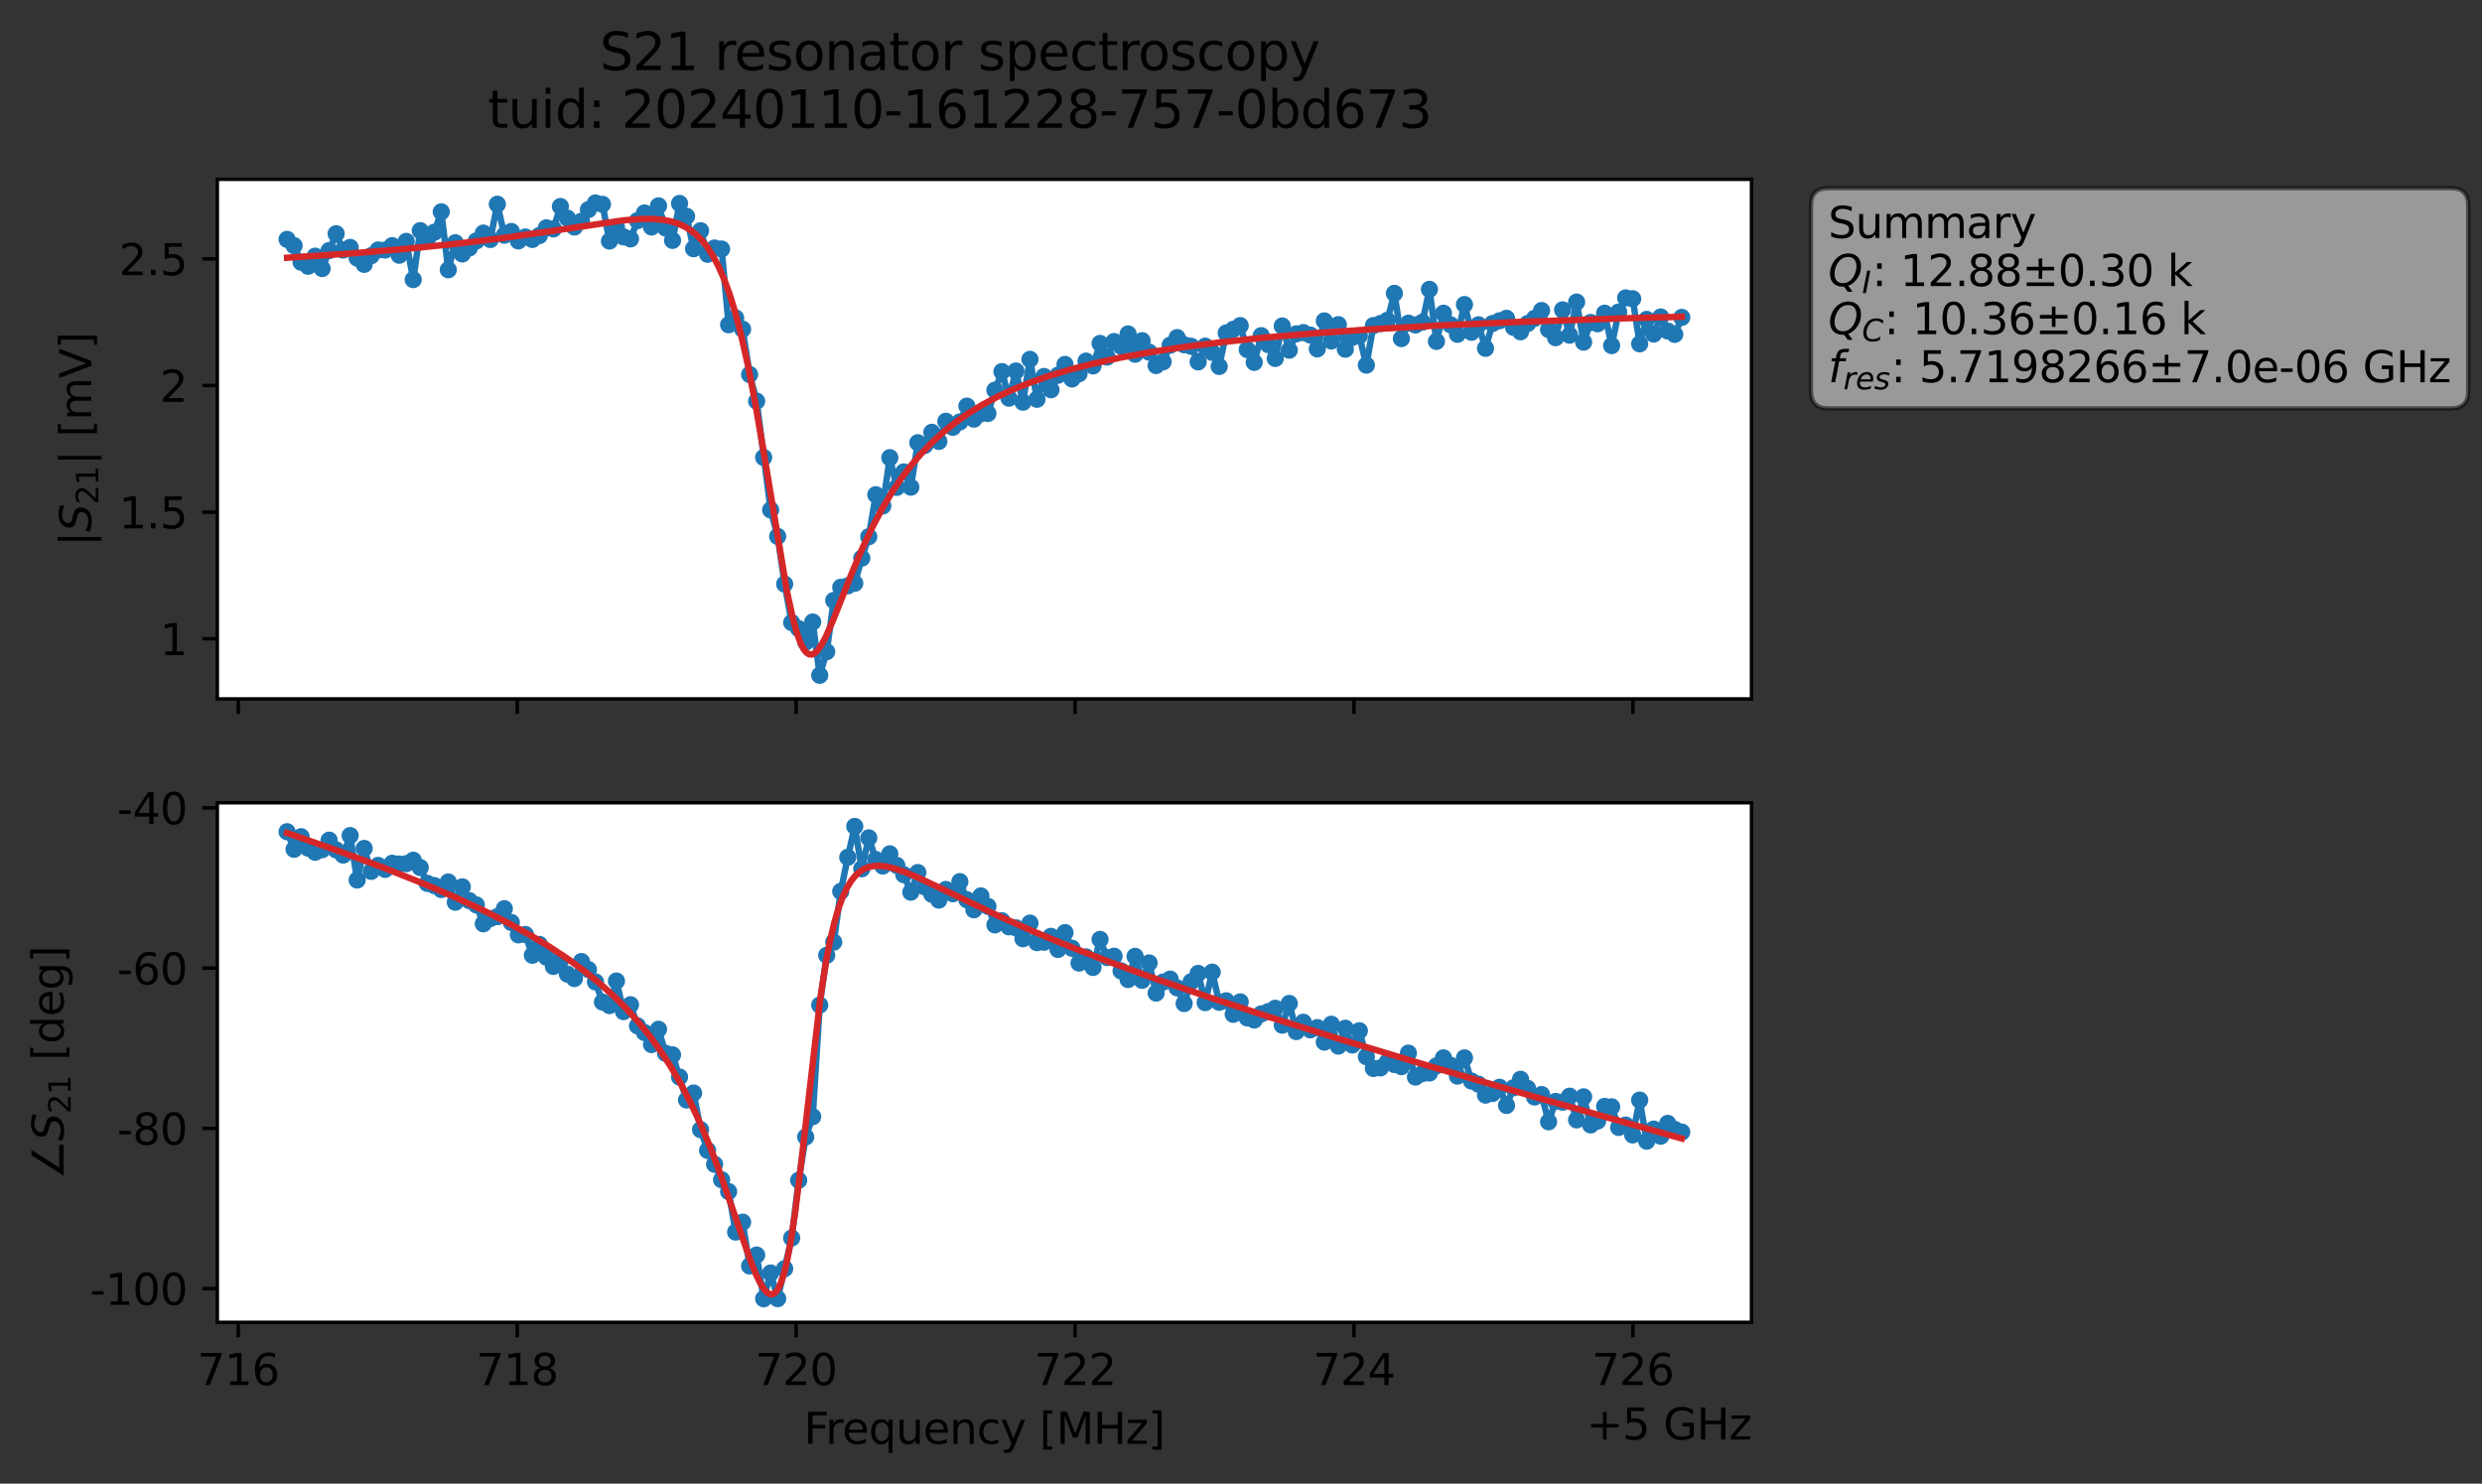 <?xml version="1.0" encoding="utf-8" standalone="no"?>
<!DOCTYPE svg PUBLIC "-//W3C//DTD SVG 1.1//EN"
  "http://www.w3.org/Graphics/SVG/1.1/DTD/svg11.dtd">
<svg xmlns:xlink="http://www.w3.org/1999/xlink" width="577.771pt" height="345.428pt" viewBox="0 0 577.771 345.428" xmlns="http://www.w3.org/2000/svg" version="1.1">
 <rect x="0" y="0" width="577.771" height="345.428" fill="#333333" stroke="none"/>
 <defs>
  <style type="text/css">*{stroke-linejoin: round; stroke-linecap: butt}</style>
 </defs>
 <g id="figure_1">
  <g id="patch_1">
   <path d="M 0 345.428 
L 577.771 345.428 
L 577.771 -0 
L 0 -0 
L 0 345.428 
z
" style="fill: none; opacity: 0"/>
  </g>
  <g id="axes_1">
   <g id="patch_2">
    <path d="M 50.595 162.72 
L 407.715 162.72 
L 407.715 41.76 
L 50.595 41.76 
z
" style="fill: #ffffff"/>
   </g>
   <g id="matplotlib.axis_1">
    <g id="xtick_1">
     <g id="line2d_1">
      <defs>
       <path id="m7e46249cde" d="M 0 0 
L 0 3.5 
" style="stroke: #000000; stroke-width: 0.8"/>
      </defs>
      <g>
       <use xlink:href="#m7e46249cde" x="55.465" y="162.72" style="stroke: #000000; stroke-width: 0.8"/>
      </g>
     </g>
    </g>
    <g id="xtick_2">
     <g id="line2d_2">
      <g>
       <use xlink:href="#m7e46249cde" x="120.396" y="162.72" style="stroke: #000000; stroke-width: 0.8"/>
      </g>
     </g>
    </g>
    <g id="xtick_3">
     <g id="line2d_3">
      <g>
       <use xlink:href="#m7e46249cde" x="185.327" y="162.72" style="stroke: #000000; stroke-width: 0.8"/>
      </g>
     </g>
    </g>
    <g id="xtick_4">
     <g id="line2d_4">
      <g>
       <use xlink:href="#m7e46249cde" x="250.258" y="162.72" style="stroke: #000000; stroke-width: 0.8"/>
      </g>
     </g>
    </g>
    <g id="xtick_5">
     <g id="line2d_5">
      <g>
       <use xlink:href="#m7e46249cde" x="315.189" y="162.72" style="stroke: #000000; stroke-width: 0.8"/>
      </g>
     </g>
    </g>
    <g id="xtick_6">
     <g id="line2d_6">
      <g>
       <use xlink:href="#m7e46249cde" x="380.12" y="162.72" style="stroke: #000000; stroke-width: 0.8"/>
      </g>
     </g>
    </g>
   </g>
   <g id="matplotlib.axis_2">
    <g id="ytick_1">
     <g id="line2d_7">
      <defs>
       <path id="m9b0c16901e" d="M 0 0 
L -3.5 0 
" style="stroke: #000000; stroke-width: 0.8"/>
      </defs>
      <g>
       <use xlink:href="#m9b0c16901e" x="50.595" y="148.71" style="stroke: #000000; stroke-width: 0.8"/>
      </g>
     </g>
     <g id="text_1">
      <!-- 1 -->
      <g transform="translate(37.233 152.509) scale(0.1 -0.1)">
       <defs>
        <path id="DejaVuSans-31" d="M 794 531 
L 1825 531 
L 1825 4091 
L 703 3866 
L 703 4441 
L 1819 4666 
L 2450 4666 
L 2450 531 
L 3481 531 
L 3481 0 
L 794 0 
L 794 531 
z
" transform="scale(0.016)"/>
       </defs>
       <use xlink:href="#DejaVuSans-31"/>
      </g>
     </g>
    </g>
    <g id="ytick_2">
     <g id="line2d_8">
      <g>
       <use xlink:href="#m9b0c16901e" x="50.595" y="119.23" style="stroke: #000000; stroke-width: 0.8"/>
      </g>
     </g>
     <g id="text_2">
      <!-- 1.5 -->
      <g transform="translate(27.692 123.029) scale(0.1 -0.1)">
       <defs>
        <path id="DejaVuSans-2e" d="M 684 794 
L 1344 794 
L 1344 0 
L 684 0 
L 684 794 
z
" transform="scale(0.016)"/>
        <path id="DejaVuSans-35" d="M 691 4666 
L 3169 4666 
L 3169 4134 
L 1269 4134 
L 1269 2991 
Q 1406 3038 1543 3061 
Q 1681 3084 1819 3084 
Q 2600 3084 3056 2656 
Q 3513 2228 3513 1497 
Q 3513 744 3044 326 
Q 2575 -91 1722 -91 
Q 1428 -91 1123 -41 
Q 819 9 494 109 
L 494 744 
Q 775 591 1075 516 
Q 1375 441 1709 441 
Q 2250 441 2565 725 
Q 2881 1009 2881 1497 
Q 2881 1984 2565 2268 
Q 2250 2553 1709 2553 
Q 1456 2553 1204 2497 
Q 953 2441 691 2322 
L 691 4666 
z
" transform="scale(0.016)"/>
       </defs>
       <use xlink:href="#DejaVuSans-31"/>
       <use xlink:href="#DejaVuSans-2e" x="63.623"/>
       <use xlink:href="#DejaVuSans-35" x="95.41"/>
      </g>
     </g>
    </g>
    <g id="ytick_3">
     <g id="line2d_9">
      <g>
       <use xlink:href="#m9b0c16901e" x="50.595" y="89.749" style="stroke: #000000; stroke-width: 0.8"/>
      </g>
     </g>
     <g id="text_3">
      <!-- 2 -->
      <g transform="translate(37.233 93.548) scale(0.1 -0.1)">
       <defs>
        <path id="DejaVuSans-32" d="M 1228 531 
L 3431 531 
L 3431 0 
L 469 0 
L 469 531 
Q 828 903 1448 1529 
Q 2069 2156 2228 2338 
Q 2531 2678 2651 2914 
Q 2772 3150 2772 3378 
Q 2772 3750 2511 3984 
Q 2250 4219 1831 4219 
Q 1534 4219 1204 4116 
Q 875 4013 500 3803 
L 500 4441 
Q 881 4594 1212 4672 
Q 1544 4750 1819 4750 
Q 2544 4750 2975 4387 
Q 3406 4025 3406 3419 
Q 3406 3131 3298 2873 
Q 3191 2616 2906 2266 
Q 2828 2175 2409 1742 
Q 1991 1309 1228 531 
z
" transform="scale(0.016)"/>
       </defs>
       <use xlink:href="#DejaVuSans-32"/>
      </g>
     </g>
    </g>
    <g id="ytick_4">
     <g id="line2d_10">
      <g>
       <use xlink:href="#m9b0c16901e" x="50.595" y="60.269" style="stroke: #000000; stroke-width: 0.8"/>
      </g>
     </g>
     <g id="text_4">
      <!-- 2.5 -->
      <g transform="translate(27.692 64.068) scale(0.1 -0.1)">
       <use xlink:href="#DejaVuSans-32"/>
       <use xlink:href="#DejaVuSans-2e" x="63.623"/>
       <use xlink:href="#DejaVuSans-35" x="95.41"/>
      </g>
     </g>
    </g>
    <g id="text_5">
     <!-- $|S_{21}|$ [mV] -->
     <g transform="translate(21.292 127.19) rotate(-90) scale(0.1 -0.1)">
      <defs>
       <path id="DejaVuSans-7c" d="M 1344 4891 
L 1344 -1509 
L 813 -1509 
L 813 4891 
L 1344 4891 
z
" transform="scale(0.016)"/>
       <path id="DejaVuSans-Oblique-53" d="M 3859 4513 
L 3738 3897 
Q 3422 4066 3111 4152 
Q 2800 4238 2509 4238 
Q 1944 4238 1609 3991 
Q 1275 3744 1275 3334 
Q 1275 3109 1398 2989 
Q 1522 2869 2034 2731 
L 2413 2638 
Q 3053 2472 3303 2217 
Q 3553 1963 3553 1503 
Q 3553 797 2998 353 
Q 2444 -91 1538 -91 
Q 1166 -91 791 -17 
Q 416 56 38 206 
L 166 856 
Q 513 641 861 531 
Q 1209 422 1556 422 
Q 2147 422 2503 684 
Q 2859 947 2859 1369 
Q 2859 1650 2717 1795 
Q 2575 1941 2106 2059 
L 1728 2156 
Q 1081 2325 845 2545 
Q 609 2766 609 3163 
Q 609 3859 1145 4304 
Q 1681 4750 2541 4750 
Q 2875 4750 3203 4690 
Q 3531 4631 3859 4513 
z
" transform="scale(0.016)"/>
       <path id="DejaVuSans-20" transform="scale(0.016)"/>
       <path id="DejaVuSans-5b" d="M 550 4863 
L 1875 4863 
L 1875 4416 
L 1125 4416 
L 1125 -397 
L 1875 -397 
L 1875 -844 
L 550 -844 
L 550 4863 
z
" transform="scale(0.016)"/>
       <path id="DejaVuSans-6d" d="M 3328 2828 
Q 3544 3216 3844 3400 
Q 4144 3584 4550 3584 
Q 5097 3584 5394 3201 
Q 5691 2819 5691 2113 
L 5691 0 
L 5113 0 
L 5113 2094 
Q 5113 2597 4934 2840 
Q 4756 3084 4391 3084 
Q 3944 3084 3684 2787 
Q 3425 2491 3425 1978 
L 3425 0 
L 2847 0 
L 2847 2094 
Q 2847 2600 2669 2842 
Q 2491 3084 2119 3084 
Q 1678 3084 1418 2786 
Q 1159 2488 1159 1978 
L 1159 0 
L 581 0 
L 581 3500 
L 1159 3500 
L 1159 2956 
Q 1356 3278 1631 3431 
Q 1906 3584 2284 3584 
Q 2666 3584 2933 3390 
Q 3200 3197 3328 2828 
z
" transform="scale(0.016)"/>
       <path id="DejaVuSans-56" d="M 1831 0 
L 50 4666 
L 709 4666 
L 2188 738 
L 3669 4666 
L 4325 4666 
L 2547 0 
L 1831 0 
z
" transform="scale(0.016)"/>
       <path id="DejaVuSans-5d" d="M 1947 4863 
L 1947 -844 
L 622 -844 
L 622 -397 
L 1369 -397 
L 1369 4416 
L 622 4416 
L 622 4863 
L 1947 4863 
z
" transform="scale(0.016)"/>
      </defs>
      <use xlink:href="#DejaVuSans-7c" transform="translate(0 0.578)"/>
      <use xlink:href="#DejaVuSans-Oblique-53" transform="translate(33.691 0.578)"/>
      <use xlink:href="#DejaVuSans-32" transform="translate(97.168 -15.828) scale(0.7)"/>
      <use xlink:href="#DejaVuSans-31" transform="translate(141.704 -15.828) scale(0.7)"/>
      <use xlink:href="#DejaVuSans-7c" transform="translate(188.975 0.578)"/>
      <use xlink:href="#DejaVuSans-20" transform="translate(222.666 0.578)"/>
      <use xlink:href="#DejaVuSans-5b" transform="translate(254.453 0.578)"/>
      <use xlink:href="#DejaVuSans-6d" transform="translate(293.467 0.578)"/>
      <use xlink:href="#DejaVuSans-56" transform="translate(390.879 0.578)"/>
      <use xlink:href="#DejaVuSans-5d" transform="translate(459.287 0.578)"/>
     </g>
    </g>
   </g>
   <g id="line2d_11">
    <path d="M 66.828 55.732 
L 68.459 57.19 
L 70.091 61.043 
L 71.722 61.997 
L 73.354 59.644 
L 74.985 62.53 
L 78.248 54.414 
L 79.879 58.212 
L 81.511 57.602 
L 83.142 60.085 
L 84.774 61.548 
L 86.405 59.53 
L 88.037 58.204 
L 89.668 58.211 
L 91.299 57.193 
L 92.931 59.425 
L 94.562 56.209 
L 96.194 65.098 
L 97.825 53.696 
L 99.457 55.804 
L 101.088 54.086 
L 102.719 49.317 
L 104.351 62.809 
L 105.982 56.519 
L 107.614 59.131 
L 109.245 57.735 
L 110.877 56.097 
L 112.508 54.272 
L 114.14 55.764 
L 115.771 47.547 
L 117.402 54.754 
L 119.034 53.895 
L 120.665 56.092 
L 122.297 55.176 
L 123.928 55.748 
L 125.56 54.84 
L 127.191 53.048 
L 128.822 53.288 
L 130.454 48.076 
L 132.085 50.787 
L 133.717 52.852 
L 135.348 51.503 
L 136.98 48.796 
L 138.611 47.258 
L 140.242 47.566 
L 141.874 56.121 
L 143.505 52.886 
L 145.137 55.148 
L 146.768 55.62 
L 148.4 51.364 
L 150.031 49.585 
L 151.662 52.845 
L 153.294 47.928 
L 154.925 53.071 
L 156.557 55.964 
L 158.188 47.369 
L 159.82 50.363 
L 161.451 57.909 
L 163.082 53.715 
L 164.714 59.194 
L 166.345 57.75 
L 167.977 57.981 
L 169.608 75.612 
L 171.24 74.025 
L 172.871 76.64 
L 174.502 87.198 
L 176.134 93.396 
L 179.397 118.719 
L 181.028 124.882 
L 182.66 135.983 
L 184.291 144.956 
L 185.922 146.362 
L 187.554 149.501 
L 189.185 144.82 
L 190.817 157.222 
L 192.448 151.72 
L 194.08 139.795 
L 195.711 136.73 
L 197.342 136.384 
L 198.974 135.798 
L 200.605 129.947 
L 202.237 124.956 
L 203.868 115.18 
L 205.5 117.796 
L 207.131 106.556 
L 208.762 113.475 
L 210.394 109.875 
L 212.025 113.426 
L 213.657 103.071 
L 215.288 103.695 
L 216.92 100.654 
L 218.551 102.773 
L 220.182 98.083 
L 221.814 99.484 
L 223.445 98.23 
L 225.077 94.546 
L 226.708 97.583 
L 228.34 96.315 
L 229.971 96.256 
L 231.602 90.839 
L 233.234 86.511 
L 234.865 92.694 
L 236.497 86.378 
L 238.128 93.641 
L 239.76 83.66 
L 241.391 92.962 
L 243.022 87.653 
L 244.654 90.743 
L 246.285 87.365 
L 247.917 84.845 
L 249.548 88.236 
L 251.18 87.017 
L 252.811 84.079 
L 254.442 85.19 
L 256.074 79.957 
L 257.705 83.131 
L 259.337 79.52 
L 260.968 80.626 
L 262.6 77.749 
L 264.231 82.472 
L 265.862 79.32 
L 267.494 81.989 
L 269.125 85.107 
L 270.757 84.237 
L 272.388 80.372 
L 274.02 78.599 
L 275.651 80.27 
L 277.282 80.621 
L 278.914 84.254 
L 280.545 80.597 
L 282.177 82.047 
L 283.808 85.32 
L 285.44 77.521 
L 288.703 75.814 
L 290.334 81.386 
L 291.965 84.365 
L 293.597 78.151 
L 295.228 80.241 
L 296.86 83.452 
L 298.491 75.898 
L 300.123 81.535 
L 301.754 77.727 
L 303.385 77.433 
L 305.017 78.012 
L 306.648 81.229 
L 308.28 74.719 
L 309.911 79.389 
L 311.543 75.587 
L 313.174 81.3 
L 314.805 78.552 
L 316.437 78.182 
L 318.068 85.007 
L 319.7 75.8 
L 321.331 75.332 
L 322.963 74.575 
L 324.594 68.3 
L 326.225 78.835 
L 327.857 75.245 
L 329.488 75.662 
L 331.12 75.005 
L 332.751 67.365 
L 334.383 79.487 
L 336.014 72.929 
L 337.645 75.596 
L 339.277 77.832 
L 340.908 70.905 
L 342.54 77.36 
L 344.171 75.624 
L 345.803 81.094 
L 347.434 75.32 
L 350.697 74.112 
L 352.328 76.204 
L 353.96 77.246 
L 355.591 75.338 
L 357.223 74.122 
L 358.854 72.301 
L 360.485 76.715 
L 362.117 78.628 
L 363.748 72.146 
L 365.38 78.038 
L 367.011 70.333 
L 368.643 79.663 
L 370.274 75.08 
L 371.905 75.376 
L 373.537 72.92 
L 375.168 80.465 
L 376.8 72.639 
L 378.431 69.362 
L 380.063 69.553 
L 381.694 80.053 
L 383.325 74.364 
L 384.957 77.776 
L 386.588 73.798 
L 388.22 77.067 
L 389.851 77.852 
L 391.483 73.895 
L 391.483 73.895 
" clip-path="url(#p15a49d1113)" style="fill: none; stroke: #1f77b4; stroke-width: 1.5; stroke-linecap: square"/>
    <defs>
     <path id="m193cc69490" d="M 0 1.5 
C 0.398 1.5 0.779 1.342 1.061 1.061 
C 1.342 0.779 1.5 0.398 1.5 0 
C 1.5 -0.398 1.342 -0.779 1.061 -1.061 
C 0.779 -1.342 0.398 -1.5 0 -1.5 
C -0.398 -1.5 -0.779 -1.342 -1.061 -1.061 
C -1.342 -0.779 -1.5 -0.398 -1.5 0 
C -1.5 0.398 -1.342 0.779 -1.061 1.061 
C -0.779 1.342 -0.398 1.5 0 1.5 
z
" style="stroke: #1f77b4"/>
    </defs>
    <g clip-path="url(#p15a49d1113)">
     <use xlink:href="#m193cc69490" x="66.828" y="55.732" style="fill: #1f77b4; stroke: #1f77b4"/>
     <use xlink:href="#m193cc69490" x="68.459" y="57.19" style="fill: #1f77b4; stroke: #1f77b4"/>
     <use xlink:href="#m193cc69490" x="70.091" y="61.043" style="fill: #1f77b4; stroke: #1f77b4"/>
     <use xlink:href="#m193cc69490" x="71.722" y="61.997" style="fill: #1f77b4; stroke: #1f77b4"/>
     <use xlink:href="#m193cc69490" x="73.354" y="59.644" style="fill: #1f77b4; stroke: #1f77b4"/>
     <use xlink:href="#m193cc69490" x="74.985" y="62.53" style="fill: #1f77b4; stroke: #1f77b4"/>
     <use xlink:href="#m193cc69490" x="76.617" y="58.341" style="fill: #1f77b4; stroke: #1f77b4"/>
     <use xlink:href="#m193cc69490" x="78.248" y="54.414" style="fill: #1f77b4; stroke: #1f77b4"/>
     <use xlink:href="#m193cc69490" x="79.879" y="58.212" style="fill: #1f77b4; stroke: #1f77b4"/>
     <use xlink:href="#m193cc69490" x="81.511" y="57.602" style="fill: #1f77b4; stroke: #1f77b4"/>
     <use xlink:href="#m193cc69490" x="83.142" y="60.085" style="fill: #1f77b4; stroke: #1f77b4"/>
     <use xlink:href="#m193cc69490" x="84.774" y="61.548" style="fill: #1f77b4; stroke: #1f77b4"/>
     <use xlink:href="#m193cc69490" x="86.405" y="59.53" style="fill: #1f77b4; stroke: #1f77b4"/>
     <use xlink:href="#m193cc69490" x="88.037" y="58.204" style="fill: #1f77b4; stroke: #1f77b4"/>
     <use xlink:href="#m193cc69490" x="89.668" y="58.211" style="fill: #1f77b4; stroke: #1f77b4"/>
     <use xlink:href="#m193cc69490" x="91.299" y="57.193" style="fill: #1f77b4; stroke: #1f77b4"/>
     <use xlink:href="#m193cc69490" x="92.931" y="59.425" style="fill: #1f77b4; stroke: #1f77b4"/>
     <use xlink:href="#m193cc69490" x="94.562" y="56.209" style="fill: #1f77b4; stroke: #1f77b4"/>
     <use xlink:href="#m193cc69490" x="96.194" y="65.098" style="fill: #1f77b4; stroke: #1f77b4"/>
     <use xlink:href="#m193cc69490" x="97.825" y="53.696" style="fill: #1f77b4; stroke: #1f77b4"/>
     <use xlink:href="#m193cc69490" x="99.457" y="55.804" style="fill: #1f77b4; stroke: #1f77b4"/>
     <use xlink:href="#m193cc69490" x="101.088" y="54.086" style="fill: #1f77b4; stroke: #1f77b4"/>
     <use xlink:href="#m193cc69490" x="102.719" y="49.317" style="fill: #1f77b4; stroke: #1f77b4"/>
     <use xlink:href="#m193cc69490" x="104.351" y="62.809" style="fill: #1f77b4; stroke: #1f77b4"/>
     <use xlink:href="#m193cc69490" x="105.982" y="56.519" style="fill: #1f77b4; stroke: #1f77b4"/>
     <use xlink:href="#m193cc69490" x="107.614" y="59.131" style="fill: #1f77b4; stroke: #1f77b4"/>
     <use xlink:href="#m193cc69490" x="109.245" y="57.735" style="fill: #1f77b4; stroke: #1f77b4"/>
     <use xlink:href="#m193cc69490" x="110.877" y="56.097" style="fill: #1f77b4; stroke: #1f77b4"/>
     <use xlink:href="#m193cc69490" x="112.508" y="54.272" style="fill: #1f77b4; stroke: #1f77b4"/>
     <use xlink:href="#m193cc69490" x="114.14" y="55.764" style="fill: #1f77b4; stroke: #1f77b4"/>
     <use xlink:href="#m193cc69490" x="115.771" y="47.547" style="fill: #1f77b4; stroke: #1f77b4"/>
     <use xlink:href="#m193cc69490" x="117.402" y="54.754" style="fill: #1f77b4; stroke: #1f77b4"/>
     <use xlink:href="#m193cc69490" x="119.034" y="53.895" style="fill: #1f77b4; stroke: #1f77b4"/>
     <use xlink:href="#m193cc69490" x="120.665" y="56.092" style="fill: #1f77b4; stroke: #1f77b4"/>
     <use xlink:href="#m193cc69490" x="122.297" y="55.176" style="fill: #1f77b4; stroke: #1f77b4"/>
     <use xlink:href="#m193cc69490" x="123.928" y="55.748" style="fill: #1f77b4; stroke: #1f77b4"/>
     <use xlink:href="#m193cc69490" x="125.56" y="54.84" style="fill: #1f77b4; stroke: #1f77b4"/>
     <use xlink:href="#m193cc69490" x="127.191" y="53.048" style="fill: #1f77b4; stroke: #1f77b4"/>
     <use xlink:href="#m193cc69490" x="128.822" y="53.288" style="fill: #1f77b4; stroke: #1f77b4"/>
     <use xlink:href="#m193cc69490" x="130.454" y="48.076" style="fill: #1f77b4; stroke: #1f77b4"/>
     <use xlink:href="#m193cc69490" x="132.085" y="50.787" style="fill: #1f77b4; stroke: #1f77b4"/>
     <use xlink:href="#m193cc69490" x="133.717" y="52.852" style="fill: #1f77b4; stroke: #1f77b4"/>
     <use xlink:href="#m193cc69490" x="135.348" y="51.503" style="fill: #1f77b4; stroke: #1f77b4"/>
     <use xlink:href="#m193cc69490" x="136.98" y="48.796" style="fill: #1f77b4; stroke: #1f77b4"/>
     <use xlink:href="#m193cc69490" x="138.611" y="47.258" style="fill: #1f77b4; stroke: #1f77b4"/>
     <use xlink:href="#m193cc69490" x="140.242" y="47.566" style="fill: #1f77b4; stroke: #1f77b4"/>
     <use xlink:href="#m193cc69490" x="141.874" y="56.121" style="fill: #1f77b4; stroke: #1f77b4"/>
     <use xlink:href="#m193cc69490" x="143.505" y="52.886" style="fill: #1f77b4; stroke: #1f77b4"/>
     <use xlink:href="#m193cc69490" x="145.137" y="55.148" style="fill: #1f77b4; stroke: #1f77b4"/>
     <use xlink:href="#m193cc69490" x="146.768" y="55.62" style="fill: #1f77b4; stroke: #1f77b4"/>
     <use xlink:href="#m193cc69490" x="148.4" y="51.364" style="fill: #1f77b4; stroke: #1f77b4"/>
     <use xlink:href="#m193cc69490" x="150.031" y="49.585" style="fill: #1f77b4; stroke: #1f77b4"/>
     <use xlink:href="#m193cc69490" x="151.662" y="52.845" style="fill: #1f77b4; stroke: #1f77b4"/>
     <use xlink:href="#m193cc69490" x="153.294" y="47.928" style="fill: #1f77b4; stroke: #1f77b4"/>
     <use xlink:href="#m193cc69490" x="154.925" y="53.071" style="fill: #1f77b4; stroke: #1f77b4"/>
     <use xlink:href="#m193cc69490" x="156.557" y="55.964" style="fill: #1f77b4; stroke: #1f77b4"/>
     <use xlink:href="#m193cc69490" x="158.188" y="47.369" style="fill: #1f77b4; stroke: #1f77b4"/>
     <use xlink:href="#m193cc69490" x="159.82" y="50.363" style="fill: #1f77b4; stroke: #1f77b4"/>
     <use xlink:href="#m193cc69490" x="161.451" y="57.909" style="fill: #1f77b4; stroke: #1f77b4"/>
     <use xlink:href="#m193cc69490" x="163.082" y="53.715" style="fill: #1f77b4; stroke: #1f77b4"/>
     <use xlink:href="#m193cc69490" x="164.714" y="59.194" style="fill: #1f77b4; stroke: #1f77b4"/>
     <use xlink:href="#m193cc69490" x="166.345" y="57.75" style="fill: #1f77b4; stroke: #1f77b4"/>
     <use xlink:href="#m193cc69490" x="167.977" y="57.981" style="fill: #1f77b4; stroke: #1f77b4"/>
     <use xlink:href="#m193cc69490" x="169.608" y="75.612" style="fill: #1f77b4; stroke: #1f77b4"/>
     <use xlink:href="#m193cc69490" x="171.24" y="74.025" style="fill: #1f77b4; stroke: #1f77b4"/>
     <use xlink:href="#m193cc69490" x="172.871" y="76.64" style="fill: #1f77b4; stroke: #1f77b4"/>
     <use xlink:href="#m193cc69490" x="174.502" y="87.198" style="fill: #1f77b4; stroke: #1f77b4"/>
     <use xlink:href="#m193cc69490" x="176.134" y="93.396" style="fill: #1f77b4; stroke: #1f77b4"/>
     <use xlink:href="#m193cc69490" x="177.765" y="106.505" style="fill: #1f77b4; stroke: #1f77b4"/>
     <use xlink:href="#m193cc69490" x="179.397" y="118.719" style="fill: #1f77b4; stroke: #1f77b4"/>
     <use xlink:href="#m193cc69490" x="181.028" y="124.882" style="fill: #1f77b4; stroke: #1f77b4"/>
     <use xlink:href="#m193cc69490" x="182.66" y="135.983" style="fill: #1f77b4; stroke: #1f77b4"/>
     <use xlink:href="#m193cc69490" x="184.291" y="144.956" style="fill: #1f77b4; stroke: #1f77b4"/>
     <use xlink:href="#m193cc69490" x="185.922" y="146.362" style="fill: #1f77b4; stroke: #1f77b4"/>
     <use xlink:href="#m193cc69490" x="187.554" y="149.501" style="fill: #1f77b4; stroke: #1f77b4"/>
     <use xlink:href="#m193cc69490" x="189.185" y="144.82" style="fill: #1f77b4; stroke: #1f77b4"/>
     <use xlink:href="#m193cc69490" x="190.817" y="157.222" style="fill: #1f77b4; stroke: #1f77b4"/>
     <use xlink:href="#m193cc69490" x="192.448" y="151.72" style="fill: #1f77b4; stroke: #1f77b4"/>
     <use xlink:href="#m193cc69490" x="194.08" y="139.795" style="fill: #1f77b4; stroke: #1f77b4"/>
     <use xlink:href="#m193cc69490" x="195.711" y="136.73" style="fill: #1f77b4; stroke: #1f77b4"/>
     <use xlink:href="#m193cc69490" x="197.342" y="136.384" style="fill: #1f77b4; stroke: #1f77b4"/>
     <use xlink:href="#m193cc69490" x="198.974" y="135.798" style="fill: #1f77b4; stroke: #1f77b4"/>
     <use xlink:href="#m193cc69490" x="200.605" y="129.947" style="fill: #1f77b4; stroke: #1f77b4"/>
     <use xlink:href="#m193cc69490" x="202.237" y="124.956" style="fill: #1f77b4; stroke: #1f77b4"/>
     <use xlink:href="#m193cc69490" x="203.868" y="115.18" style="fill: #1f77b4; stroke: #1f77b4"/>
     <use xlink:href="#m193cc69490" x="205.5" y="117.796" style="fill: #1f77b4; stroke: #1f77b4"/>
     <use xlink:href="#m193cc69490" x="207.131" y="106.556" style="fill: #1f77b4; stroke: #1f77b4"/>
     <use xlink:href="#m193cc69490" x="208.762" y="113.475" style="fill: #1f77b4; stroke: #1f77b4"/>
     <use xlink:href="#m193cc69490" x="210.394" y="109.875" style="fill: #1f77b4; stroke: #1f77b4"/>
     <use xlink:href="#m193cc69490" x="212.025" y="113.426" style="fill: #1f77b4; stroke: #1f77b4"/>
     <use xlink:href="#m193cc69490" x="213.657" y="103.071" style="fill: #1f77b4; stroke: #1f77b4"/>
     <use xlink:href="#m193cc69490" x="215.288" y="103.695" style="fill: #1f77b4; stroke: #1f77b4"/>
     <use xlink:href="#m193cc69490" x="216.92" y="100.654" style="fill: #1f77b4; stroke: #1f77b4"/>
     <use xlink:href="#m193cc69490" x="218.551" y="102.773" style="fill: #1f77b4; stroke: #1f77b4"/>
     <use xlink:href="#m193cc69490" x="220.182" y="98.083" style="fill: #1f77b4; stroke: #1f77b4"/>
     <use xlink:href="#m193cc69490" x="221.814" y="99.484" style="fill: #1f77b4; stroke: #1f77b4"/>
     <use xlink:href="#m193cc69490" x="223.445" y="98.23" style="fill: #1f77b4; stroke: #1f77b4"/>
     <use xlink:href="#m193cc69490" x="225.077" y="94.546" style="fill: #1f77b4; stroke: #1f77b4"/>
     <use xlink:href="#m193cc69490" x="226.708" y="97.583" style="fill: #1f77b4; stroke: #1f77b4"/>
     <use xlink:href="#m193cc69490" x="228.34" y="96.315" style="fill: #1f77b4; stroke: #1f77b4"/>
     <use xlink:href="#m193cc69490" x="229.971" y="96.256" style="fill: #1f77b4; stroke: #1f77b4"/>
     <use xlink:href="#m193cc69490" x="231.602" y="90.839" style="fill: #1f77b4; stroke: #1f77b4"/>
     <use xlink:href="#m193cc69490" x="233.234" y="86.511" style="fill: #1f77b4; stroke: #1f77b4"/>
     <use xlink:href="#m193cc69490" x="234.865" y="92.694" style="fill: #1f77b4; stroke: #1f77b4"/>
     <use xlink:href="#m193cc69490" x="236.497" y="86.378" style="fill: #1f77b4; stroke: #1f77b4"/>
     <use xlink:href="#m193cc69490" x="238.128" y="93.641" style="fill: #1f77b4; stroke: #1f77b4"/>
     <use xlink:href="#m193cc69490" x="239.76" y="83.66" style="fill: #1f77b4; stroke: #1f77b4"/>
     <use xlink:href="#m193cc69490" x="241.391" y="92.962" style="fill: #1f77b4; stroke: #1f77b4"/>
     <use xlink:href="#m193cc69490" x="243.022" y="87.653" style="fill: #1f77b4; stroke: #1f77b4"/>
     <use xlink:href="#m193cc69490" x="244.654" y="90.743" style="fill: #1f77b4; stroke: #1f77b4"/>
     <use xlink:href="#m193cc69490" x="246.285" y="87.365" style="fill: #1f77b4; stroke: #1f77b4"/>
     <use xlink:href="#m193cc69490" x="247.917" y="84.845" style="fill: #1f77b4; stroke: #1f77b4"/>
     <use xlink:href="#m193cc69490" x="249.548" y="88.236" style="fill: #1f77b4; stroke: #1f77b4"/>
     <use xlink:href="#m193cc69490" x="251.18" y="87.017" style="fill: #1f77b4; stroke: #1f77b4"/>
     <use xlink:href="#m193cc69490" x="252.811" y="84.079" style="fill: #1f77b4; stroke: #1f77b4"/>
     <use xlink:href="#m193cc69490" x="254.442" y="85.19" style="fill: #1f77b4; stroke: #1f77b4"/>
     <use xlink:href="#m193cc69490" x="256.074" y="79.957" style="fill: #1f77b4; stroke: #1f77b4"/>
     <use xlink:href="#m193cc69490" x="257.705" y="83.131" style="fill: #1f77b4; stroke: #1f77b4"/>
     <use xlink:href="#m193cc69490" x="259.337" y="79.52" style="fill: #1f77b4; stroke: #1f77b4"/>
     <use xlink:href="#m193cc69490" x="260.968" y="80.626" style="fill: #1f77b4; stroke: #1f77b4"/>
     <use xlink:href="#m193cc69490" x="262.6" y="77.749" style="fill: #1f77b4; stroke: #1f77b4"/>
     <use xlink:href="#m193cc69490" x="264.231" y="82.472" style="fill: #1f77b4; stroke: #1f77b4"/>
     <use xlink:href="#m193cc69490" x="265.862" y="79.32" style="fill: #1f77b4; stroke: #1f77b4"/>
     <use xlink:href="#m193cc69490" x="267.494" y="81.989" style="fill: #1f77b4; stroke: #1f77b4"/>
     <use xlink:href="#m193cc69490" x="269.125" y="85.107" style="fill: #1f77b4; stroke: #1f77b4"/>
     <use xlink:href="#m193cc69490" x="270.757" y="84.237" style="fill: #1f77b4; stroke: #1f77b4"/>
     <use xlink:href="#m193cc69490" x="272.388" y="80.372" style="fill: #1f77b4; stroke: #1f77b4"/>
     <use xlink:href="#m193cc69490" x="274.02" y="78.599" style="fill: #1f77b4; stroke: #1f77b4"/>
     <use xlink:href="#m193cc69490" x="275.651" y="80.27" style="fill: #1f77b4; stroke: #1f77b4"/>
     <use xlink:href="#m193cc69490" x="277.282" y="80.621" style="fill: #1f77b4; stroke: #1f77b4"/>
     <use xlink:href="#m193cc69490" x="278.914" y="84.254" style="fill: #1f77b4; stroke: #1f77b4"/>
     <use xlink:href="#m193cc69490" x="280.545" y="80.597" style="fill: #1f77b4; stroke: #1f77b4"/>
     <use xlink:href="#m193cc69490" x="282.177" y="82.047" style="fill: #1f77b4; stroke: #1f77b4"/>
     <use xlink:href="#m193cc69490" x="283.808" y="85.32" style="fill: #1f77b4; stroke: #1f77b4"/>
     <use xlink:href="#m193cc69490" x="285.44" y="77.521" style="fill: #1f77b4; stroke: #1f77b4"/>
     <use xlink:href="#m193cc69490" x="287.071" y="76.687" style="fill: #1f77b4; stroke: #1f77b4"/>
     <use xlink:href="#m193cc69490" x="288.703" y="75.814" style="fill: #1f77b4; stroke: #1f77b4"/>
     <use xlink:href="#m193cc69490" x="290.334" y="81.386" style="fill: #1f77b4; stroke: #1f77b4"/>
     <use xlink:href="#m193cc69490" x="291.965" y="84.365" style="fill: #1f77b4; stroke: #1f77b4"/>
     <use xlink:href="#m193cc69490" x="293.597" y="78.151" style="fill: #1f77b4; stroke: #1f77b4"/>
     <use xlink:href="#m193cc69490" x="295.228" y="80.241" style="fill: #1f77b4; stroke: #1f77b4"/>
     <use xlink:href="#m193cc69490" x="296.86" y="83.452" style="fill: #1f77b4; stroke: #1f77b4"/>
     <use xlink:href="#m193cc69490" x="298.491" y="75.898" style="fill: #1f77b4; stroke: #1f77b4"/>
     <use xlink:href="#m193cc69490" x="300.123" y="81.535" style="fill: #1f77b4; stroke: #1f77b4"/>
     <use xlink:href="#m193cc69490" x="301.754" y="77.727" style="fill: #1f77b4; stroke: #1f77b4"/>
     <use xlink:href="#m193cc69490" x="303.385" y="77.433" style="fill: #1f77b4; stroke: #1f77b4"/>
     <use xlink:href="#m193cc69490" x="305.017" y="78.012" style="fill: #1f77b4; stroke: #1f77b4"/>
     <use xlink:href="#m193cc69490" x="306.648" y="81.229" style="fill: #1f77b4; stroke: #1f77b4"/>
     <use xlink:href="#m193cc69490" x="308.28" y="74.719" style="fill: #1f77b4; stroke: #1f77b4"/>
     <use xlink:href="#m193cc69490" x="309.911" y="79.389" style="fill: #1f77b4; stroke: #1f77b4"/>
     <use xlink:href="#m193cc69490" x="311.543" y="75.587" style="fill: #1f77b4; stroke: #1f77b4"/>
     <use xlink:href="#m193cc69490" x="313.174" y="81.3" style="fill: #1f77b4; stroke: #1f77b4"/>
     <use xlink:href="#m193cc69490" x="314.805" y="78.552" style="fill: #1f77b4; stroke: #1f77b4"/>
     <use xlink:href="#m193cc69490" x="316.437" y="78.182" style="fill: #1f77b4; stroke: #1f77b4"/>
     <use xlink:href="#m193cc69490" x="318.068" y="85.007" style="fill: #1f77b4; stroke: #1f77b4"/>
     <use xlink:href="#m193cc69490" x="319.7" y="75.8" style="fill: #1f77b4; stroke: #1f77b4"/>
     <use xlink:href="#m193cc69490" x="321.331" y="75.332" style="fill: #1f77b4; stroke: #1f77b4"/>
     <use xlink:href="#m193cc69490" x="322.963" y="74.575" style="fill: #1f77b4; stroke: #1f77b4"/>
     <use xlink:href="#m193cc69490" x="324.594" y="68.3" style="fill: #1f77b4; stroke: #1f77b4"/>
     <use xlink:href="#m193cc69490" x="326.225" y="78.835" style="fill: #1f77b4; stroke: #1f77b4"/>
     <use xlink:href="#m193cc69490" x="327.857" y="75.245" style="fill: #1f77b4; stroke: #1f77b4"/>
     <use xlink:href="#m193cc69490" x="329.488" y="75.662" style="fill: #1f77b4; stroke: #1f77b4"/>
     <use xlink:href="#m193cc69490" x="331.12" y="75.005" style="fill: #1f77b4; stroke: #1f77b4"/>
     <use xlink:href="#m193cc69490" x="332.751" y="67.365" style="fill: #1f77b4; stroke: #1f77b4"/>
     <use xlink:href="#m193cc69490" x="334.383" y="79.487" style="fill: #1f77b4; stroke: #1f77b4"/>
     <use xlink:href="#m193cc69490" x="336.014" y="72.929" style="fill: #1f77b4; stroke: #1f77b4"/>
     <use xlink:href="#m193cc69490" x="337.645" y="75.596" style="fill: #1f77b4; stroke: #1f77b4"/>
     <use xlink:href="#m193cc69490" x="339.277" y="77.832" style="fill: #1f77b4; stroke: #1f77b4"/>
     <use xlink:href="#m193cc69490" x="340.908" y="70.905" style="fill: #1f77b4; stroke: #1f77b4"/>
     <use xlink:href="#m193cc69490" x="342.54" y="77.36" style="fill: #1f77b4; stroke: #1f77b4"/>
     <use xlink:href="#m193cc69490" x="344.171" y="75.624" style="fill: #1f77b4; stroke: #1f77b4"/>
     <use xlink:href="#m193cc69490" x="345.803" y="81.094" style="fill: #1f77b4; stroke: #1f77b4"/>
     <use xlink:href="#m193cc69490" x="347.434" y="75.32" style="fill: #1f77b4; stroke: #1f77b4"/>
     <use xlink:href="#m193cc69490" x="349.065" y="74.679" style="fill: #1f77b4; stroke: #1f77b4"/>
     <use xlink:href="#m193cc69490" x="350.697" y="74.112" style="fill: #1f77b4; stroke: #1f77b4"/>
     <use xlink:href="#m193cc69490" x="352.328" y="76.204" style="fill: #1f77b4; stroke: #1f77b4"/>
     <use xlink:href="#m193cc69490" x="353.96" y="77.246" style="fill: #1f77b4; stroke: #1f77b4"/>
     <use xlink:href="#m193cc69490" x="355.591" y="75.338" style="fill: #1f77b4; stroke: #1f77b4"/>
     <use xlink:href="#m193cc69490" x="357.223" y="74.122" style="fill: #1f77b4; stroke: #1f77b4"/>
     <use xlink:href="#m193cc69490" x="358.854" y="72.301" style="fill: #1f77b4; stroke: #1f77b4"/>
     <use xlink:href="#m193cc69490" x="360.485" y="76.715" style="fill: #1f77b4; stroke: #1f77b4"/>
     <use xlink:href="#m193cc69490" x="362.117" y="78.628" style="fill: #1f77b4; stroke: #1f77b4"/>
     <use xlink:href="#m193cc69490" x="363.748" y="72.146" style="fill: #1f77b4; stroke: #1f77b4"/>
     <use xlink:href="#m193cc69490" x="365.38" y="78.038" style="fill: #1f77b4; stroke: #1f77b4"/>
     <use xlink:href="#m193cc69490" x="367.011" y="70.333" style="fill: #1f77b4; stroke: #1f77b4"/>
     <use xlink:href="#m193cc69490" x="368.643" y="79.663" style="fill: #1f77b4; stroke: #1f77b4"/>
     <use xlink:href="#m193cc69490" x="370.274" y="75.08" style="fill: #1f77b4; stroke: #1f77b4"/>
     <use xlink:href="#m193cc69490" x="371.905" y="75.376" style="fill: #1f77b4; stroke: #1f77b4"/>
     <use xlink:href="#m193cc69490" x="373.537" y="72.92" style="fill: #1f77b4; stroke: #1f77b4"/>
     <use xlink:href="#m193cc69490" x="375.168" y="80.465" style="fill: #1f77b4; stroke: #1f77b4"/>
     <use xlink:href="#m193cc69490" x="376.8" y="72.639" style="fill: #1f77b4; stroke: #1f77b4"/>
     <use xlink:href="#m193cc69490" x="378.431" y="69.362" style="fill: #1f77b4; stroke: #1f77b4"/>
     <use xlink:href="#m193cc69490" x="380.063" y="69.553" style="fill: #1f77b4; stroke: #1f77b4"/>
     <use xlink:href="#m193cc69490" x="381.694" y="80.053" style="fill: #1f77b4; stroke: #1f77b4"/>
     <use xlink:href="#m193cc69490" x="383.325" y="74.364" style="fill: #1f77b4; stroke: #1f77b4"/>
     <use xlink:href="#m193cc69490" x="384.957" y="77.776" style="fill: #1f77b4; stroke: #1f77b4"/>
     <use xlink:href="#m193cc69490" x="386.588" y="73.798" style="fill: #1f77b4; stroke: #1f77b4"/>
     <use xlink:href="#m193cc69490" x="388.22" y="77.067" style="fill: #1f77b4; stroke: #1f77b4"/>
     <use xlink:href="#m193cc69490" x="389.851" y="77.852" style="fill: #1f77b4; stroke: #1f77b4"/>
     <use xlink:href="#m193cc69490" x="391.483" y="73.895" style="fill: #1f77b4; stroke: #1f77b4"/>
    </g>
   </g>
   <g id="line2d_12">
    <path d="M 66.828 60.004 
L 82.102 58.976 
L 95.101 57.886 
L 106.801 56.685 
L 117.525 55.36 
L 128.249 53.805 
L 145.148 51.297 
L 149.048 50.985 
L 151.973 50.969 
L 154.248 51.165 
L 156.197 51.541 
L 157.822 52.051 
L 159.447 52.793 
L 160.747 53.594 
L 162.047 54.62 
L 163.347 55.917 
L 164.647 57.537 
L 165.947 59.539 
L 167.247 61.989 
L 168.547 64.958 
L 169.847 68.518 
L 171.146 72.736 
L 172.446 77.667 
L 174.071 84.878 
L 175.696 93.225 
L 177.646 104.509 
L 183.171 137.585 
L 184.471 143.602 
L 185.446 147.19 
L 186.421 149.866 
L 187.07 151.116 
L 187.72 151.94 
L 188.37 152.352 
L 189.02 152.38 
L 189.67 152.061 
L 190.32 151.436 
L 191.295 150.027 
L 192.27 148.181 
L 193.895 144.487 
L 198.12 133.849 
L 200.72 127.717 
L 202.994 122.885 
L 205.269 118.571 
L 207.544 114.745 
L 209.819 111.358 
L 212.094 108.358 
L 214.369 105.693 
L 216.969 103.003 
L 219.568 100.634 
L 222.493 98.295 
L 225.418 96.245 
L 228.668 94.25 
L 232.243 92.341 
L 235.817 90.678 
L 239.717 89.096 
L 244.267 87.5 
L 249.142 86.031 
L 254.666 84.609 
L 260.841 83.26 
L 267.665 82.003 
L 275.465 80.798 
L 284.239 79.671 
L 294.314 78.603 
L 306.013 77.59 
L 319.662 76.636 
L 335.911 75.731 
L 355.085 74.892 
L 378.158 74.112 
L 391.483 73.744 
L 391.483 73.744 
" clip-path="url(#p15a49d1113)" style="fill: none; stroke: #d62728; stroke-width: 1.5; stroke-linecap: square"/>
   </g>
   <g id="patch_3">
    <path d="M 50.595 162.72 
L 50.595 41.76 
" style="fill: none; stroke: #000000; stroke-width: 0.8; stroke-linejoin: miter; stroke-linecap: square"/>
   </g>
   <g id="patch_4">
    <path d="M 407.715 162.72 
L 407.715 41.76 
" style="fill: none; stroke: #000000; stroke-width: 0.8; stroke-linejoin: miter; stroke-linecap: square"/>
   </g>
   <g id="patch_5">
    <path d="M 50.595 162.72 
L 407.715 162.72 
" style="fill: none; stroke: #000000; stroke-width: 0.8; stroke-linejoin: miter; stroke-linecap: square"/>
   </g>
   <g id="patch_6">
    <path d="M 50.595 41.76 
L 407.715 41.76 
" style="fill: none; stroke: #000000; stroke-width: 0.8; stroke-linejoin: miter; stroke-linecap: square"/>
   </g>
   <g id="text_6">
    <g id="patch_7">
     <path d="M 425.571 95.08 
L 570.571 95.08 
Q 574.571 95.08 574.571 91.08 
L 574.571 47.808 
Q 574.571 43.808 570.571 43.808 
L 425.571 43.808 
Q 421.571 43.808 421.571 47.808 
L 421.571 91.08 
Q 421.571 95.08 425.571 95.08 
z
" style="fill: #ffffff; opacity: 0.5; stroke: #000000; stroke-linejoin: miter"/>
    </g>
    <!-- Summary -->
    <g transform="translate(425.571 55.406) scale(0.1 -0.1)">
     <defs>
      <path id="DejaVuSans-53" d="M 3425 4513 
L 3425 3897 
Q 3066 4069 2747 4153 
Q 2428 4238 2131 4238 
Q 1616 4238 1336 4038 
Q 1056 3838 1056 3469 
Q 1056 3159 1242 3001 
Q 1428 2844 1947 2747 
L 2328 2669 
Q 3034 2534 3370 2195 
Q 3706 1856 3706 1288 
Q 3706 609 3251 259 
Q 2797 -91 1919 -91 
Q 1588 -91 1214 -16 
Q 841 59 441 206 
L 441 856 
Q 825 641 1194 531 
Q 1563 422 1919 422 
Q 2459 422 2753 634 
Q 3047 847 3047 1241 
Q 3047 1584 2836 1778 
Q 2625 1972 2144 2069 
L 1759 2144 
Q 1053 2284 737 2584 
Q 422 2884 422 3419 
Q 422 4038 858 4394 
Q 1294 4750 2059 4750 
Q 2388 4750 2728 4690 
Q 3069 4631 3425 4513 
z
" transform="scale(0.016)"/>
      <path id="DejaVuSans-75" d="M 544 1381 
L 544 3500 
L 1119 3500 
L 1119 1403 
Q 1119 906 1312 657 
Q 1506 409 1894 409 
Q 2359 409 2629 706 
Q 2900 1003 2900 1516 
L 2900 3500 
L 3475 3500 
L 3475 0 
L 2900 0 
L 2900 538 
Q 2691 219 2414 64 
Q 2138 -91 1772 -91 
Q 1169 -91 856 284 
Q 544 659 544 1381 
z
M 1991 3584 
L 1991 3584 
z
" transform="scale(0.016)"/>
      <path id="DejaVuSans-61" d="M 2194 1759 
Q 1497 1759 1228 1600 
Q 959 1441 959 1056 
Q 959 750 1161 570 
Q 1363 391 1709 391 
Q 2188 391 2477 730 
Q 2766 1069 2766 1631 
L 2766 1759 
L 2194 1759 
z
M 3341 1997 
L 3341 0 
L 2766 0 
L 2766 531 
Q 2569 213 2275 61 
Q 1981 -91 1556 -91 
Q 1019 -91 701 211 
Q 384 513 384 1019 
Q 384 1609 779 1909 
Q 1175 2209 1959 2209 
L 2766 2209 
L 2766 2266 
Q 2766 2663 2505 2880 
Q 2244 3097 1772 3097 
Q 1472 3097 1187 3025 
Q 903 2953 641 2809 
L 641 3341 
Q 956 3463 1253 3523 
Q 1550 3584 1831 3584 
Q 2591 3584 2966 3190 
Q 3341 2797 3341 1997 
z
" transform="scale(0.016)"/>
      <path id="DejaVuSans-72" d="M 2631 2963 
Q 2534 3019 2420 3045 
Q 2306 3072 2169 3072 
Q 1681 3072 1420 2755 
Q 1159 2438 1159 1844 
L 1159 0 
L 581 0 
L 581 3500 
L 1159 3500 
L 1159 2956 
Q 1341 3275 1631 3429 
Q 1922 3584 2338 3584 
Q 2397 3584 2469 3576 
Q 2541 3569 2628 3553 
L 2631 2963 
z
" transform="scale(0.016)"/>
      <path id="DejaVuSans-79" d="M 2059 -325 
Q 1816 -950 1584 -1140 
Q 1353 -1331 966 -1331 
L 506 -1331 
L 506 -850 
L 844 -850 
Q 1081 -850 1212 -737 
Q 1344 -625 1503 -206 
L 1606 56 
L 191 3500 
L 800 3500 
L 1894 763 
L 2988 3500 
L 3597 3500 
L 2059 -325 
z
" transform="scale(0.016)"/>
     </defs>
     <use xlink:href="#DejaVuSans-53"/>
     <use xlink:href="#DejaVuSans-75" x="63.477"/>
     <use xlink:href="#DejaVuSans-6d" x="126.855"/>
     <use xlink:href="#DejaVuSans-6d" x="224.268"/>
     <use xlink:href="#DejaVuSans-61" x="321.68"/>
     <use xlink:href="#DejaVuSans-72" x="382.959"/>
     <use xlink:href="#DejaVuSans-79" x="424.072"/>
    </g>
    <!-- $Q_I$: 12.88$\pm$0.30 k -->
    <g transform="translate(425.571 66.604) scale(0.1 -0.1)">
     <defs>
      <path id="DejaVuSans-Oblique-51" d="M 2309 -84 
Q 2275 -88 2237 -89 
Q 2200 -91 2125 -91 
Q 1250 -91 756 411 
Q 263 913 263 1797 
Q 263 2319 452 2844 
Q 641 3369 978 3788 
Q 1369 4269 1858 4509 
Q 2347 4750 2938 4750 
Q 3794 4750 4287 4245 
Q 4781 3741 4781 2869 
Q 4781 1928 4265 1147 
Q 3750 366 2919 44 
L 3553 -825 
L 2847 -825 
L 2309 -84 
z
M 2919 4238 
Q 2400 4238 2003 3986 
Q 1606 3734 1313 3219 
Q 1125 2891 1026 2522 
Q 928 2153 928 1778 
Q 928 1128 1239 775 
Q 1550 422 2119 422 
Q 2631 422 3032 676 
Q 3434 931 3719 1434 
Q 3909 1772 4009 2142 
Q 4109 2513 4109 2881 
Q 4109 3528 3796 3883 
Q 3484 4238 2919 4238 
z
" transform="scale(0.016)"/>
      <path id="DejaVuSans-Oblique-49" d="M 1081 4666 
L 1716 4666 
L 806 0 
L 172 0 
L 1081 4666 
z
" transform="scale(0.016)"/>
      <path id="DejaVuSans-3a" d="M 750 794 
L 1409 794 
L 1409 0 
L 750 0 
L 750 794 
z
M 750 3309 
L 1409 3309 
L 1409 2516 
L 750 2516 
L 750 3309 
z
" transform="scale(0.016)"/>
      <path id="DejaVuSans-38" d="M 2034 2216 
Q 1584 2216 1326 1975 
Q 1069 1734 1069 1313 
Q 1069 891 1326 650 
Q 1584 409 2034 409 
Q 2484 409 2743 651 
Q 3003 894 3003 1313 
Q 3003 1734 2745 1975 
Q 2488 2216 2034 2216 
z
M 1403 2484 
Q 997 2584 770 2862 
Q 544 3141 544 3541 
Q 544 4100 942 4425 
Q 1341 4750 2034 4750 
Q 2731 4750 3128 4425 
Q 3525 4100 3525 3541 
Q 3525 3141 3298 2862 
Q 3072 2584 2669 2484 
Q 3125 2378 3379 2068 
Q 3634 1759 3634 1313 
Q 3634 634 3220 271 
Q 2806 -91 2034 -91 
Q 1263 -91 848 271 
Q 434 634 434 1313 
Q 434 1759 690 2068 
Q 947 2378 1403 2484 
z
M 1172 3481 
Q 1172 3119 1398 2916 
Q 1625 2713 2034 2713 
Q 2441 2713 2670 2916 
Q 2900 3119 2900 3481 
Q 2900 3844 2670 4047 
Q 2441 4250 2034 4250 
Q 1625 4250 1398 4047 
Q 1172 3844 1172 3481 
z
" transform="scale(0.016)"/>
      <path id="DejaVuSans-b1" d="M 2944 4013 
L 2944 2803 
L 4684 2803 
L 4684 2272 
L 2944 2272 
L 2944 1063 
L 2419 1063 
L 2419 2272 
L 678 2272 
L 678 2803 
L 2419 2803 
L 2419 4013 
L 2944 4013 
z
M 678 531 
L 4684 531 
L 4684 0 
L 678 0 
L 678 531 
z
" transform="scale(0.016)"/>
      <path id="DejaVuSans-30" d="M 2034 4250 
Q 1547 4250 1301 3770 
Q 1056 3291 1056 2328 
Q 1056 1369 1301 889 
Q 1547 409 2034 409 
Q 2525 409 2770 889 
Q 3016 1369 3016 2328 
Q 3016 3291 2770 3770 
Q 2525 4250 2034 4250 
z
M 2034 4750 
Q 2819 4750 3233 4129 
Q 3647 3509 3647 2328 
Q 3647 1150 3233 529 
Q 2819 -91 2034 -91 
Q 1250 -91 836 529 
Q 422 1150 422 2328 
Q 422 3509 836 4129 
Q 1250 4750 2034 4750 
z
" transform="scale(0.016)"/>
      <path id="DejaVuSans-33" d="M 2597 2516 
Q 3050 2419 3304 2112 
Q 3559 1806 3559 1356 
Q 3559 666 3084 287 
Q 2609 -91 1734 -91 
Q 1441 -91 1130 -33 
Q 819 25 488 141 
L 488 750 
Q 750 597 1062 519 
Q 1375 441 1716 441 
Q 2309 441 2620 675 
Q 2931 909 2931 1356 
Q 2931 1769 2642 2001 
Q 2353 2234 1838 2234 
L 1294 2234 
L 1294 2753 
L 1863 2753 
Q 2328 2753 2575 2939 
Q 2822 3125 2822 3475 
Q 2822 3834 2567 4026 
Q 2313 4219 1838 4219 
Q 1578 4219 1281 4162 
Q 984 4106 628 3988 
L 628 4550 
Q 988 4650 1302 4700 
Q 1616 4750 1894 4750 
Q 2613 4750 3031 4423 
Q 3450 4097 3450 3541 
Q 3450 3153 3228 2886 
Q 3006 2619 2597 2516 
z
" transform="scale(0.016)"/>
      <path id="DejaVuSans-6b" d="M 581 4863 
L 1159 4863 
L 1159 1991 
L 2875 3500 
L 3609 3500 
L 1753 1863 
L 3688 0 
L 2938 0 
L 1159 1709 
L 1159 0 
L 581 0 
L 581 4863 
z
" transform="scale(0.016)"/>
     </defs>
     <use xlink:href="#DejaVuSans-Oblique-51" transform="translate(0 0.016)"/>
     <use xlink:href="#DejaVuSans-Oblique-49" transform="translate(78.711 -16.391) scale(0.7)"/>
     <use xlink:href="#DejaVuSans-3a" transform="translate(102.09 0.016)"/>
     <use xlink:href="#DejaVuSans-20" transform="translate(135.781 0.016)"/>
     <use xlink:href="#DejaVuSans-31" transform="translate(167.568 0.016)"/>
     <use xlink:href="#DejaVuSans-32" transform="translate(231.191 0.016)"/>
     <use xlink:href="#DejaVuSans-2e" transform="translate(294.814 0.016)"/>
     <use xlink:href="#DejaVuSans-38" transform="translate(323.977 0.016)"/>
     <use xlink:href="#DejaVuSans-38" transform="translate(387.6 0.016)"/>
     <use xlink:href="#DejaVuSans-b1" transform="translate(451.223 0.016)"/>
     <use xlink:href="#DejaVuSans-30" transform="translate(535.012 0.016)"/>
     <use xlink:href="#DejaVuSans-2e" transform="translate(598.635 0.016)"/>
     <use xlink:href="#DejaVuSans-33" transform="translate(630.422 0.016)"/>
     <use xlink:href="#DejaVuSans-30" transform="translate(694.045 0.016)"/>
     <use xlink:href="#DejaVuSans-20" transform="translate(757.668 0.016)"/>
     <use xlink:href="#DejaVuSans-6b" transform="translate(789.455 0.016)"/>
    </g>
    <!-- $Q_C$: 10.36$\pm$0.16 k -->
    <g transform="translate(425.571 77.802) scale(0.1 -0.1)">
     <defs>
      <path id="DejaVuSans-Oblique-43" d="M 4447 4306 
L 4319 3641 
Q 4019 3944 3683 4091 
Q 3347 4238 2956 4238 
Q 2422 4238 2017 3981 
Q 1613 3725 1319 3200 
Q 1131 2863 1032 2486 
Q 934 2109 934 1728 
Q 934 1091 1264 756 
Q 1594 422 2222 422 
Q 2656 422 3056 561 
Q 3456 700 3834 978 
L 3688 231 
Q 3316 72 2936 -9 
Q 2556 -91 2175 -91 
Q 1278 -91 773 396 
Q 269 884 269 1753 
Q 269 2309 461 2846 
Q 653 3384 1013 3828 
Q 1394 4300 1883 4525 
Q 2372 4750 3022 4750 
Q 3422 4750 3780 4639 
Q 4138 4528 4447 4306 
z
" transform="scale(0.016)"/>
      <path id="DejaVuSans-36" d="M 2113 2584 
Q 1688 2584 1439 2293 
Q 1191 2003 1191 1497 
Q 1191 994 1439 701 
Q 1688 409 2113 409 
Q 2538 409 2786 701 
Q 3034 994 3034 1497 
Q 3034 2003 2786 2293 
Q 2538 2584 2113 2584 
z
M 3366 4563 
L 3366 3988 
Q 3128 4100 2886 4159 
Q 2644 4219 2406 4219 
Q 1781 4219 1451 3797 
Q 1122 3375 1075 2522 
Q 1259 2794 1537 2939 
Q 1816 3084 2150 3084 
Q 2853 3084 3261 2657 
Q 3669 2231 3669 1497 
Q 3669 778 3244 343 
Q 2819 -91 2113 -91 
Q 1303 -91 875 529 
Q 447 1150 447 2328 
Q 447 3434 972 4092 
Q 1497 4750 2381 4750 
Q 2619 4750 2861 4703 
Q 3103 4656 3366 4563 
z
" transform="scale(0.016)"/>
     </defs>
     <use xlink:href="#DejaVuSans-Oblique-51" transform="translate(0 0.016)"/>
     <use xlink:href="#DejaVuSans-Oblique-43" transform="translate(78.711 -16.391) scale(0.7)"/>
     <use xlink:href="#DejaVuSans-3a" transform="translate(130.322 0.016)"/>
     <use xlink:href="#DejaVuSans-20" transform="translate(164.014 0.016)"/>
     <use xlink:href="#DejaVuSans-31" transform="translate(195.801 0.016)"/>
     <use xlink:href="#DejaVuSans-30" transform="translate(259.424 0.016)"/>
     <use xlink:href="#DejaVuSans-2e" transform="translate(323.047 0.016)"/>
     <use xlink:href="#DejaVuSans-33" transform="translate(354.834 0.016)"/>
     <use xlink:href="#DejaVuSans-36" transform="translate(418.457 0.016)"/>
     <use xlink:href="#DejaVuSans-b1" transform="translate(482.08 0.016)"/>
     <use xlink:href="#DejaVuSans-30" transform="translate(565.869 0.016)"/>
     <use xlink:href="#DejaVuSans-2e" transform="translate(629.492 0.016)"/>
     <use xlink:href="#DejaVuSans-31" transform="translate(661.279 0.016)"/>
     <use xlink:href="#DejaVuSans-36" transform="translate(724.902 0.016)"/>
     <use xlink:href="#DejaVuSans-20" transform="translate(788.525 0.016)"/>
     <use xlink:href="#DejaVuSans-6b" transform="translate(820.312 0.016)"/>
    </g>
    <!-- $f_{res}$: 5.7198266$\pm$7.0e-06 GHz -->
    <g transform="translate(425.571 89) scale(0.1 -0.1)">
     <defs>
      <path id="DejaVuSans-Oblique-66" d="M 3059 4863 
L 2969 4384 
L 2419 4384 
Q 2106 4384 1964 4261 
Q 1822 4138 1753 3809 
L 1691 3500 
L 2638 3500 
L 2553 3053 
L 1606 3053 
L 1013 0 
L 434 0 
L 1031 3053 
L 481 3053 
L 563 3500 
L 1113 3500 
L 1159 3744 
Q 1278 4363 1576 4613 
Q 1875 4863 2516 4863 
L 3059 4863 
z
" transform="scale(0.016)"/>
      <path id="DejaVuSans-Oblique-72" d="M 2853 2969 
Q 2766 3016 2653 3041 
Q 2541 3066 2413 3066 
Q 1953 3066 1609 2717 
Q 1266 2369 1153 1784 
L 800 0 
L 225 0 
L 909 3500 
L 1484 3500 
L 1375 2956 
Q 1603 3259 1920 3421 
Q 2238 3584 2597 3584 
Q 2691 3584 2781 3573 
Q 2872 3563 2963 3538 
L 2853 2969 
z
" transform="scale(0.016)"/>
      <path id="DejaVuSans-Oblique-65" d="M 3078 2063 
Q 3088 2113 3092 2166 
Q 3097 2219 3097 2272 
Q 3097 2653 2873 2875 
Q 2650 3097 2266 3097 
Q 1838 3097 1509 2826 
Q 1181 2556 1013 2059 
L 3078 2063 
z
M 3578 1613 
L 903 1613 
Q 884 1494 878 1425 
Q 872 1356 872 1306 
Q 872 872 1139 634 
Q 1406 397 1894 397 
Q 2269 397 2603 481 
Q 2938 566 3225 728 
L 3116 159 
Q 2806 34 2476 -28 
Q 2147 -91 1806 -91 
Q 1078 -91 686 257 
Q 294 606 294 1247 
Q 294 1794 489 2264 
Q 684 2734 1063 3103 
Q 1306 3334 1642 3459 
Q 1978 3584 2356 3584 
Q 2950 3584 3301 3228 
Q 3653 2872 3653 2272 
Q 3653 2128 3634 1964 
Q 3616 1800 3578 1613 
z
" transform="scale(0.016)"/>
      <path id="DejaVuSans-Oblique-73" d="M 3200 3397 
L 3091 2853 
Q 2863 2978 2609 3040 
Q 2356 3103 2088 3103 
Q 1634 3103 1373 2948 
Q 1113 2794 1113 2528 
Q 1113 2219 1719 2053 
Q 1766 2041 1788 2034 
L 1972 1978 
Q 2547 1819 2739 1644 
Q 2931 1469 2931 1166 
Q 2931 609 2489 259 
Q 2047 -91 1331 -91 
Q 1053 -91 747 -37 
Q 441 16 72 128 
L 184 722 
Q 500 559 806 475 
Q 1113 391 1394 391 
Q 1816 391 2080 572 
Q 2344 753 2344 1031 
Q 2344 1331 1650 1516 
L 1591 1531 
L 1394 1581 
Q 956 1697 753 1886 
Q 550 2075 550 2369 
Q 550 2928 970 3256 
Q 1391 3584 2113 3584 
Q 2397 3584 2667 3537 
Q 2938 3491 3200 3397 
z
" transform="scale(0.016)"/>
      <path id="DejaVuSans-37" d="M 525 4666 
L 3525 4666 
L 3525 4397 
L 1831 0 
L 1172 0 
L 2766 4134 
L 525 4134 
L 525 4666 
z
" transform="scale(0.016)"/>
      <path id="DejaVuSans-39" d="M 703 97 
L 703 672 
Q 941 559 1184 500 
Q 1428 441 1663 441 
Q 2288 441 2617 861 
Q 2947 1281 2994 2138 
Q 2813 1869 2534 1725 
Q 2256 1581 1919 1581 
Q 1219 1581 811 2004 
Q 403 2428 403 3163 
Q 403 3881 828 4315 
Q 1253 4750 1959 4750 
Q 2769 4750 3195 4129 
Q 3622 3509 3622 2328 
Q 3622 1225 3098 567 
Q 2575 -91 1691 -91 
Q 1453 -91 1209 -44 
Q 966 3 703 97 
z
M 1959 2075 
Q 2384 2075 2632 2365 
Q 2881 2656 2881 3163 
Q 2881 3666 2632 3958 
Q 2384 4250 1959 4250 
Q 1534 4250 1286 3958 
Q 1038 3666 1038 3163 
Q 1038 2656 1286 2365 
Q 1534 2075 1959 2075 
z
" transform="scale(0.016)"/>
      <path id="DejaVuSans-65" d="M 3597 1894 
L 3597 1613 
L 953 1613 
Q 991 1019 1311 708 
Q 1631 397 2203 397 
Q 2534 397 2845 478 
Q 3156 559 3463 722 
L 3463 178 
Q 3153 47 2828 -22 
Q 2503 -91 2169 -91 
Q 1331 -91 842 396 
Q 353 884 353 1716 
Q 353 2575 817 3079 
Q 1281 3584 2069 3584 
Q 2775 3584 3186 3129 
Q 3597 2675 3597 1894 
z
M 3022 2063 
Q 3016 2534 2758 2815 
Q 2500 3097 2075 3097 
Q 1594 3097 1305 2825 
Q 1016 2553 972 2059 
L 3022 2063 
z
" transform="scale(0.016)"/>
      <path id="DejaVuSans-2d" d="M 313 2009 
L 1997 2009 
L 1997 1497 
L 313 1497 
L 313 2009 
z
" transform="scale(0.016)"/>
      <path id="DejaVuSans-47" d="M 3809 666 
L 3809 1919 
L 2778 1919 
L 2778 2438 
L 4434 2438 
L 4434 434 
Q 4069 175 3628 42 
Q 3188 -91 2688 -91 
Q 1594 -91 976 548 
Q 359 1188 359 2328 
Q 359 3472 976 4111 
Q 1594 4750 2688 4750 
Q 3144 4750 3555 4637 
Q 3966 4525 4313 4306 
L 4313 3634 
Q 3963 3931 3569 4081 
Q 3175 4231 2741 4231 
Q 1884 4231 1454 3753 
Q 1025 3275 1025 2328 
Q 1025 1384 1454 906 
Q 1884 428 2741 428 
Q 3075 428 3337 486 
Q 3600 544 3809 666 
z
" transform="scale(0.016)"/>
      <path id="DejaVuSans-48" d="M 628 4666 
L 1259 4666 
L 1259 2753 
L 3553 2753 
L 3553 4666 
L 4184 4666 
L 4184 0 
L 3553 0 
L 3553 2222 
L 1259 2222 
L 1259 0 
L 628 0 
L 628 4666 
z
" transform="scale(0.016)"/>
      <path id="DejaVuSans-7a" d="M 353 3500 
L 3084 3500 
L 3084 2975 
L 922 459 
L 3084 459 
L 3084 0 
L 275 0 
L 275 525 
L 2438 3041 
L 353 3041 
L 353 3500 
z
" transform="scale(0.016)"/>
     </defs>
     <use xlink:href="#DejaVuSans-Oblique-66" transform="translate(0 0.016)"/>
     <use xlink:href="#DejaVuSans-Oblique-72" transform="translate(35.205 -16.391) scale(0.7)"/>
     <use xlink:href="#DejaVuSans-Oblique-65" transform="translate(63.984 -16.391) scale(0.7)"/>
     <use xlink:href="#DejaVuSans-Oblique-73" transform="translate(107.051 -16.391) scale(0.7)"/>
     <use xlink:href="#DejaVuSans-3a" transform="translate(146.255 0.016)"/>
     <use xlink:href="#DejaVuSans-20" transform="translate(179.946 0.016)"/>
     <use xlink:href="#DejaVuSans-35" transform="translate(211.733 0.016)"/>
     <use xlink:href="#DejaVuSans-2e" transform="translate(275.356 0.016)"/>
     <use xlink:href="#DejaVuSans-37" transform="translate(299.394 0.016)"/>
     <use xlink:href="#DejaVuSans-31" transform="translate(363.017 0.016)"/>
     <use xlink:href="#DejaVuSans-39" transform="translate(426.64 0.016)"/>
     <use xlink:href="#DejaVuSans-38" transform="translate(490.263 0.016)"/>
     <use xlink:href="#DejaVuSans-32" transform="translate(553.886 0.016)"/>
     <use xlink:href="#DejaVuSans-36" transform="translate(617.509 0.016)"/>
     <use xlink:href="#DejaVuSans-36" transform="translate(681.132 0.016)"/>
     <use xlink:href="#DejaVuSans-b1" transform="translate(744.755 0.016)"/>
     <use xlink:href="#DejaVuSans-37" transform="translate(828.544 0.016)"/>
     <use xlink:href="#DejaVuSans-2e" transform="translate(892.167 0.016)"/>
     <use xlink:href="#DejaVuSans-30" transform="translate(923.954 0.016)"/>
     <use xlink:href="#DejaVuSans-65" transform="translate(987.577 0.016)"/>
     <use xlink:href="#DejaVuSans-2d" transform="translate(1049.101 0.016)"/>
     <use xlink:href="#DejaVuSans-30" transform="translate(1085.185 0.016)"/>
     <use xlink:href="#DejaVuSans-36" transform="translate(1148.808 0.016)"/>
     <use xlink:href="#DejaVuSans-20" transform="translate(1212.431 0.016)"/>
     <use xlink:href="#DejaVuSans-47" transform="translate(1244.218 0.016)"/>
     <use xlink:href="#DejaVuSans-48" transform="translate(1321.708 0.016)"/>
     <use xlink:href="#DejaVuSans-7a" transform="translate(1396.903 0.016)"/>
    </g>
   </g>
  </g>
  <g id="axes_2">
   <g id="patch_8">
    <path d="M 50.595 307.872 
L 407.715 307.872 
L 407.715 186.912 
L 50.595 186.912 
z
" style="fill: #ffffff"/>
   </g>
   <g id="matplotlib.axis_3">
    <g id="xtick_7">
     <g id="line2d_13">
      <g>
       <use xlink:href="#m7e46249cde" x="55.465" y="307.872" style="stroke: #000000; stroke-width: 0.8"/>
      </g>
     </g>
     <g id="text_7">
      <!-- 716 -->
      <g transform="translate(45.921 322.47) scale(0.1 -0.1)">
       <use xlink:href="#DejaVuSans-37"/>
       <use xlink:href="#DejaVuSans-31" x="63.623"/>
       <use xlink:href="#DejaVuSans-36" x="127.246"/>
      </g>
     </g>
    </g>
    <g id="xtick_8">
     <g id="line2d_14">
      <g>
       <use xlink:href="#m7e46249cde" x="120.396" y="307.872" style="stroke: #000000; stroke-width: 0.8"/>
      </g>
     </g>
     <g id="text_8">
      <!-- 718 -->
      <g transform="translate(110.852 322.47) scale(0.1 -0.1)">
       <use xlink:href="#DejaVuSans-37"/>
       <use xlink:href="#DejaVuSans-31" x="63.623"/>
       <use xlink:href="#DejaVuSans-38" x="127.246"/>
      </g>
     </g>
    </g>
    <g id="xtick_9">
     <g id="line2d_15">
      <g>
       <use xlink:href="#m7e46249cde" x="185.327" y="307.872" style="stroke: #000000; stroke-width: 0.8"/>
      </g>
     </g>
     <g id="text_9">
      <!-- 720 -->
      <g transform="translate(175.783 322.47) scale(0.1 -0.1)">
       <use xlink:href="#DejaVuSans-37"/>
       <use xlink:href="#DejaVuSans-32" x="63.623"/>
       <use xlink:href="#DejaVuSans-30" x="127.246"/>
      </g>
     </g>
    </g>
    <g id="xtick_10">
     <g id="line2d_16">
      <g>
       <use xlink:href="#m7e46249cde" x="250.258" y="307.872" style="stroke: #000000; stroke-width: 0.8"/>
      </g>
     </g>
     <g id="text_10">
      <!-- 722 -->
      <g transform="translate(240.714 322.47) scale(0.1 -0.1)">
       <use xlink:href="#DejaVuSans-37"/>
       <use xlink:href="#DejaVuSans-32" x="63.623"/>
       <use xlink:href="#DejaVuSans-32" x="127.246"/>
      </g>
     </g>
    </g>
    <g id="xtick_11">
     <g id="line2d_17">
      <g>
       <use xlink:href="#m7e46249cde" x="315.189" y="307.872" style="stroke: #000000; stroke-width: 0.8"/>
      </g>
     </g>
     <g id="text_11">
      <!-- 724 -->
      <g transform="translate(305.645 322.47) scale(0.1 -0.1)">
       <defs>
        <path id="DejaVuSans-34" d="M 2419 4116 
L 825 1625 
L 2419 1625 
L 2419 4116 
z
M 2253 4666 
L 3047 4666 
L 3047 1625 
L 3713 1625 
L 3713 1100 
L 3047 1100 
L 3047 0 
L 2419 0 
L 2419 1100 
L 313 1100 
L 313 1709 
L 2253 4666 
z
" transform="scale(0.016)"/>
       </defs>
       <use xlink:href="#DejaVuSans-37"/>
       <use xlink:href="#DejaVuSans-32" x="63.623"/>
       <use xlink:href="#DejaVuSans-34" x="127.246"/>
      </g>
     </g>
    </g>
    <g id="xtick_12">
     <g id="line2d_18">
      <g>
       <use xlink:href="#m7e46249cde" x="380.12" y="307.872" style="stroke: #000000; stroke-width: 0.8"/>
      </g>
     </g>
     <g id="text_12">
      <!-- 726 -->
      <g transform="translate(370.576 322.47) scale(0.1 -0.1)">
       <use xlink:href="#DejaVuSans-37"/>
       <use xlink:href="#DejaVuSans-32" x="63.623"/>
       <use xlink:href="#DejaVuSans-36" x="127.246"/>
      </g>
     </g>
    </g>
    <g id="text_13">
     <!-- Frequency [MHz] -->
     <g transform="translate(187.137 336.149) scale(0.1 -0.1)">
      <defs>
       <path id="DejaVuSans-46" d="M 628 4666 
L 3309 4666 
L 3309 4134 
L 1259 4134 
L 1259 2759 
L 3109 2759 
L 3109 2228 
L 1259 2228 
L 1259 0 
L 628 0 
L 628 4666 
z
" transform="scale(0.016)"/>
       <path id="DejaVuSans-71" d="M 947 1747 
Q 947 1113 1208 752 
Q 1469 391 1925 391 
Q 2381 391 2643 752 
Q 2906 1113 2906 1747 
Q 2906 2381 2643 2742 
Q 2381 3103 1925 3103 
Q 1469 3103 1208 2742 
Q 947 2381 947 1747 
z
M 2906 525 
Q 2725 213 2448 61 
Q 2172 -91 1784 -91 
Q 1150 -91 751 415 
Q 353 922 353 1747 
Q 353 2572 751 3078 
Q 1150 3584 1784 3584 
Q 2172 3584 2448 3432 
Q 2725 3281 2906 2969 
L 2906 3500 
L 3481 3500 
L 3481 -1331 
L 2906 -1331 
L 2906 525 
z
" transform="scale(0.016)"/>
       <path id="DejaVuSans-6e" d="M 3513 2113 
L 3513 0 
L 2938 0 
L 2938 2094 
Q 2938 2591 2744 2837 
Q 2550 3084 2163 3084 
Q 1697 3084 1428 2787 
Q 1159 2491 1159 1978 
L 1159 0 
L 581 0 
L 581 3500 
L 1159 3500 
L 1159 2956 
Q 1366 3272 1645 3428 
Q 1925 3584 2291 3584 
Q 2894 3584 3203 3211 
Q 3513 2838 3513 2113 
z
" transform="scale(0.016)"/>
       <path id="DejaVuSans-63" d="M 3122 3366 
L 3122 2828 
Q 2878 2963 2633 3030 
Q 2388 3097 2138 3097 
Q 1578 3097 1268 2742 
Q 959 2388 959 1747 
Q 959 1106 1268 751 
Q 1578 397 2138 397 
Q 2388 397 2633 464 
Q 2878 531 3122 666 
L 3122 134 
Q 2881 22 2623 -34 
Q 2366 -91 2075 -91 
Q 1284 -91 818 406 
Q 353 903 353 1747 
Q 353 2603 823 3093 
Q 1294 3584 2113 3584 
Q 2378 3584 2631 3529 
Q 2884 3475 3122 3366 
z
" transform="scale(0.016)"/>
       <path id="DejaVuSans-4d" d="M 628 4666 
L 1569 4666 
L 2759 1491 
L 3956 4666 
L 4897 4666 
L 4897 0 
L 4281 0 
L 4281 4097 
L 3078 897 
L 2444 897 
L 1241 4097 
L 1241 0 
L 628 0 
L 628 4666 
z
" transform="scale(0.016)"/>
      </defs>
      <use xlink:href="#DejaVuSans-46"/>
      <use xlink:href="#DejaVuSans-72" x="50.27"/>
      <use xlink:href="#DejaVuSans-65" x="89.133"/>
      <use xlink:href="#DejaVuSans-71" x="150.656"/>
      <use xlink:href="#DejaVuSans-75" x="214.133"/>
      <use xlink:href="#DejaVuSans-65" x="277.512"/>
      <use xlink:href="#DejaVuSans-6e" x="339.035"/>
      <use xlink:href="#DejaVuSans-63" x="402.414"/>
      <use xlink:href="#DejaVuSans-79" x="457.395"/>
      <use xlink:href="#DejaVuSans-20" x="516.574"/>
      <use xlink:href="#DejaVuSans-5b" x="548.361"/>
      <use xlink:href="#DejaVuSans-4d" x="587.375"/>
      <use xlink:href="#DejaVuSans-48" x="673.654"/>
      <use xlink:href="#DejaVuSans-7a" x="748.85"/>
      <use xlink:href="#DejaVuSans-5d" x="801.34"/>
     </g>
    </g>
    <g id="text_14">
     <!-- +5 GHz -->
     <g transform="translate(369.278 335.149) scale(0.1 -0.1)">
      <defs>
       <path id="DejaVuSans-2b" d="M 2944 4013 
L 2944 2272 
L 4684 2272 
L 4684 1741 
L 2944 1741 
L 2944 0 
L 2419 0 
L 2419 1741 
L 678 1741 
L 678 2272 
L 2419 2272 
L 2419 4013 
L 2944 4013 
z
" transform="scale(0.016)"/>
      </defs>
      <use xlink:href="#DejaVuSans-2b"/>
      <use xlink:href="#DejaVuSans-35" x="83.789"/>
      <use xlink:href="#DejaVuSans-20" x="147.412"/>
      <use xlink:href="#DejaVuSans-47" x="179.199"/>
      <use xlink:href="#DejaVuSans-48" x="256.689"/>
      <use xlink:href="#DejaVuSans-7a" x="331.885"/>
     </g>
    </g>
   </g>
   <g id="matplotlib.axis_4">
    <g id="ytick_5">
     <g id="line2d_19">
      <g>
       <use xlink:href="#m9b0c16901e" x="50.595" y="300.007" style="stroke: #000000; stroke-width: 0.8"/>
      </g>
     </g>
     <g id="text_15">
      <!-- -100 -->
      <g transform="translate(20.9 303.807) scale(0.1 -0.1)">
       <use xlink:href="#DejaVuSans-2d"/>
       <use xlink:href="#DejaVuSans-31" x="36.084"/>
       <use xlink:href="#DejaVuSans-30" x="99.707"/>
       <use xlink:href="#DejaVuSans-30" x="163.33"/>
      </g>
     </g>
    </g>
    <g id="ytick_6">
     <g id="line2d_20">
      <g>
       <use xlink:href="#m9b0c16901e" x="50.595" y="262.702" style="stroke: #000000; stroke-width: 0.8"/>
      </g>
     </g>
     <g id="text_16">
      <!-- -80 -->
      <g transform="translate(27.262 266.501) scale(0.1 -0.1)">
       <use xlink:href="#DejaVuSans-2d"/>
       <use xlink:href="#DejaVuSans-38" x="36.084"/>
       <use xlink:href="#DejaVuSans-30" x="99.707"/>
      </g>
     </g>
    </g>
    <g id="ytick_7">
     <g id="line2d_21">
      <g>
       <use xlink:href="#m9b0c16901e" x="50.595" y="225.396" style="stroke: #000000; stroke-width: 0.8"/>
      </g>
     </g>
     <g id="text_17">
      <!-- -60 -->
      <g transform="translate(27.262 229.195) scale(0.1 -0.1)">
       <use xlink:href="#DejaVuSans-2d"/>
       <use xlink:href="#DejaVuSans-36" x="36.084"/>
       <use xlink:href="#DejaVuSans-30" x="99.707"/>
      </g>
     </g>
    </g>
    <g id="ytick_8">
     <g id="line2d_22">
      <g>
       <use xlink:href="#m9b0c16901e" x="50.595" y="188.09" style="stroke: #000000; stroke-width: 0.8"/>
      </g>
     </g>
     <g id="text_18">
      <!-- -40 -->
      <g transform="translate(27.262 191.889) scale(0.1 -0.1)">
       <use xlink:href="#DejaVuSans-2d"/>
       <use xlink:href="#DejaVuSans-34" x="36.084"/>
       <use xlink:href="#DejaVuSans-30" x="99.707"/>
      </g>
     </g>
    </g>
    <g id="text_19">
     <!-- $\angle S_{21}$ [deg] -->
     <g transform="translate(14.8 274.592) rotate(-90) scale(0.1 -0.1)">
      <defs>
       <path id="DejaVuSans-2220" d="M 5028 631 
L 5028 0 
L 547 0 
L 3525 4666 
L 4281 4666 
L 1716 631 
L 5028 631 
z
" transform="scale(0.016)"/>
       <path id="DejaVuSans-64" d="M 2906 2969 
L 2906 4863 
L 3481 4863 
L 3481 0 
L 2906 0 
L 2906 525 
Q 2725 213 2448 61 
Q 2172 -91 1784 -91 
Q 1150 -91 751 415 
Q 353 922 353 1747 
Q 353 2572 751 3078 
Q 1150 3584 1784 3584 
Q 2172 3584 2448 3432 
Q 2725 3281 2906 2969 
z
M 947 1747 
Q 947 1113 1208 752 
Q 1469 391 1925 391 
Q 2381 391 2643 752 
Q 2906 1113 2906 1747 
Q 2906 2381 2643 2742 
Q 2381 3103 1925 3103 
Q 1469 3103 1208 2742 
Q 947 2381 947 1747 
z
" transform="scale(0.016)"/>
       <path id="DejaVuSans-67" d="M 2906 1791 
Q 2906 2416 2648 2759 
Q 2391 3103 1925 3103 
Q 1463 3103 1205 2759 
Q 947 2416 947 1791 
Q 947 1169 1205 825 
Q 1463 481 1925 481 
Q 2391 481 2648 825 
Q 2906 1169 2906 1791 
z
M 3481 434 
Q 3481 -459 3084 -895 
Q 2688 -1331 1869 -1331 
Q 1566 -1331 1297 -1286 
Q 1028 -1241 775 -1147 
L 775 -588 
Q 1028 -725 1275 -790 
Q 1522 -856 1778 -856 
Q 2344 -856 2625 -561 
Q 2906 -266 2906 331 
L 2906 616 
Q 2728 306 2450 153 
Q 2172 0 1784 0 
Q 1141 0 747 490 
Q 353 981 353 1791 
Q 353 2603 747 3093 
Q 1141 3584 1784 3584 
Q 2172 3584 2450 3431 
Q 2728 3278 2906 2969 
L 2906 3500 
L 3481 3500 
L 3481 434 
z
" transform="scale(0.016)"/>
      </defs>
      <use xlink:href="#DejaVuSans-2220" transform="translate(0 0.016)"/>
      <use xlink:href="#DejaVuSans-Oblique-53" transform="translate(89.648 0.016)"/>
      <use xlink:href="#DejaVuSans-32" transform="translate(153.125 -16.391) scale(0.7)"/>
      <use xlink:href="#DejaVuSans-31" transform="translate(197.661 -16.391) scale(0.7)"/>
      <use xlink:href="#DejaVuSans-20" transform="translate(244.932 0.016)"/>
      <use xlink:href="#DejaVuSans-5b" transform="translate(276.719 0.016)"/>
      <use xlink:href="#DejaVuSans-64" transform="translate(315.732 0.016)"/>
      <use xlink:href="#DejaVuSans-65" transform="translate(379.209 0.016)"/>
      <use xlink:href="#DejaVuSans-67" transform="translate(440.732 0.016)"/>
      <use xlink:href="#DejaVuSans-5d" transform="translate(504.209 0.016)"/>
     </g>
    </g>
   </g>
   <g id="line2d_23">
    <path d="M 66.828 193.642 
L 68.459 197.732 
L 70.091 194.803 
L 71.722 197.467 
L 73.354 198.427 
L 74.985 197.824 
L 76.617 195.608 
L 78.248 197.877 
L 79.879 199.076 
L 81.511 194.538 
L 83.142 204.892 
L 84.774 197.529 
L 86.405 202.875 
L 88.037 201.487 
L 89.668 202.415 
L 91.299 200.984 
L 92.931 201.166 
L 94.562 201.082 
L 96.194 200.278 
L 97.825 201.987 
L 99.457 205.662 
L 101.088 206.182 
L 102.719 207.102 
L 104.351 205.348 
L 105.982 210.058 
L 107.614 206.473 
L 109.245 209.69 
L 110.877 210.68 
L 112.508 215.076 
L 114.14 213.861 
L 115.771 213.431 
L 117.402 211.565 
L 119.034 214.771 
L 120.665 217.654 
L 122.297 217.568 
L 123.928 222.403 
L 125.56 219.883 
L 127.191 222.853 
L 128.822 225.011 
L 130.454 223.662 
L 132.085 226.797 
L 133.717 227.824 
L 135.348 223.869 
L 136.98 225.74 
L 138.611 228.608 
L 140.242 233.298 
L 141.874 234.125 
L 143.505 228.405 
L 145.137 235.523 
L 146.768 233.93 
L 148.4 238.845 
L 150.031 240.408 
L 151.662 243.195 
L 153.294 239.639 
L 154.925 245.233 
L 156.557 245.59 
L 159.82 256.102 
L 161.451 254.484 
L 163.082 263.014 
L 164.714 267.84 
L 166.345 271.069 
L 167.977 274.662 
L 169.608 277.426 
L 171.24 286.85 
L 172.871 284.545 
L 174.502 294.741 
L 176.134 292.204 
L 177.765 302.374 
L 179.397 296.382 
L 181.028 302.349 
L 184.291 288.235 
L 185.922 274.787 
L 187.554 264.713 
L 189.185 259.986 
L 190.817 234.009 
L 192.448 222.411 
L 194.08 219.348 
L 195.711 207.542 
L 197.342 199.592 
L 198.974 192.41 
L 200.605 202.263 
L 202.237 195.072 
L 203.868 200.107 
L 205.5 201.624 
L 207.131 198.796 
L 208.762 201.489 
L 210.394 203.647 
L 212.025 207.717 
L 213.657 203.145 
L 215.288 206.5 
L 216.92 208.198 
L 218.551 209.558 
L 220.182 207.088 
L 221.814 208.086 
L 223.445 205.263 
L 225.077 209.488 
L 226.708 211.82 
L 228.34 208.585 
L 229.971 211.017 
L 231.602 215.334 
L 233.234 214.382 
L 234.865 215.784 
L 236.497 216.017 
L 238.128 218.555 
L 239.76 214.926 
L 241.391 219.466 
L 243.022 219.373 
L 244.654 217.999 
L 246.285 221.048 
L 247.917 217.137 
L 251.18 224.225 
L 252.811 222.788 
L 254.442 225.243 
L 256.074 218.717 
L 257.705 222.936 
L 259.337 222.621 
L 260.968 226.043 
L 262.6 228.049 
L 264.231 222.656 
L 265.862 228.234 
L 267.494 224.196 
L 269.125 231.211 
L 270.757 228.639 
L 272.388 227.95 
L 274.02 229.992 
L 275.651 233.646 
L 277.282 228.569 
L 278.914 226.632 
L 280.545 233.425 
L 282.177 226.336 
L 283.808 233.36 
L 285.44 233.007 
L 287.071 236.155 
L 288.703 233.263 
L 290.334 236.992 
L 291.965 237.48 
L 293.597 236.061 
L 295.228 235.53 
L 296.86 234.746 
L 298.491 238.687 
L 300.123 233.624 
L 301.754 240.175 
L 303.385 238.01 
L 305.017 239.767 
L 306.648 239.245 
L 308.28 242.623 
L 309.911 238.468 
L 311.543 243.553 
L 313.174 239.397 
L 314.805 243.306 
L 316.437 239.984 
L 318.068 246.026 
L 319.7 248.758 
L 321.331 248.633 
L 322.963 247.243 
L 326.225 248.337 
L 327.857 245.189 
L 329.488 250.763 
L 331.12 249.958 
L 332.751 249.819 
L 334.383 248.142 
L 336.014 246.295 
L 337.645 248.016 
L 339.277 250.539 
L 340.908 246.297 
L 342.54 251.689 
L 344.171 252.424 
L 345.803 254.97 
L 347.434 254.584 
L 349.065 253.138 
L 350.697 257.371 
L 352.328 253.248 
L 353.96 251.279 
L 357.223 255.409 
L 358.854 254.831 
L 360.485 261.18 
L 362.117 256.431 
L 363.748 256.616 
L 365.38 255.213 
L 367.011 260.736 
L 368.643 255.365 
L 370.274 261.913 
L 371.905 261.015 
L 373.537 257.591 
L 375.168 257.69 
L 376.8 262.494 
L 378.431 261.948 
L 380.063 264.237 
L 381.694 256.131 
L 383.325 265.695 
L 384.957 262.877 
L 386.588 264.538 
L 388.22 261.545 
L 389.851 262.956 
L 391.483 263.575 
L 391.483 263.575 
" clip-path="url(#peb4ce33e83)" style="fill: none; stroke: #1f77b4; stroke-width: 1.5; stroke-linecap: square"/>
    <g clip-path="url(#peb4ce33e83)">
     <use xlink:href="#m193cc69490" x="66.828" y="193.642" style="fill: #1f77b4; stroke: #1f77b4"/>
     <use xlink:href="#m193cc69490" x="68.459" y="197.732" style="fill: #1f77b4; stroke: #1f77b4"/>
     <use xlink:href="#m193cc69490" x="70.091" y="194.803" style="fill: #1f77b4; stroke: #1f77b4"/>
     <use xlink:href="#m193cc69490" x="71.722" y="197.467" style="fill: #1f77b4; stroke: #1f77b4"/>
     <use xlink:href="#m193cc69490" x="73.354" y="198.427" style="fill: #1f77b4; stroke: #1f77b4"/>
     <use xlink:href="#m193cc69490" x="74.985" y="197.824" style="fill: #1f77b4; stroke: #1f77b4"/>
     <use xlink:href="#m193cc69490" x="76.617" y="195.608" style="fill: #1f77b4; stroke: #1f77b4"/>
     <use xlink:href="#m193cc69490" x="78.248" y="197.877" style="fill: #1f77b4; stroke: #1f77b4"/>
     <use xlink:href="#m193cc69490" x="79.879" y="199.076" style="fill: #1f77b4; stroke: #1f77b4"/>
     <use xlink:href="#m193cc69490" x="81.511" y="194.538" style="fill: #1f77b4; stroke: #1f77b4"/>
     <use xlink:href="#m193cc69490" x="83.142" y="204.892" style="fill: #1f77b4; stroke: #1f77b4"/>
     <use xlink:href="#m193cc69490" x="84.774" y="197.529" style="fill: #1f77b4; stroke: #1f77b4"/>
     <use xlink:href="#m193cc69490" x="86.405" y="202.875" style="fill: #1f77b4; stroke: #1f77b4"/>
     <use xlink:href="#m193cc69490" x="88.037" y="201.487" style="fill: #1f77b4; stroke: #1f77b4"/>
     <use xlink:href="#m193cc69490" x="89.668" y="202.415" style="fill: #1f77b4; stroke: #1f77b4"/>
     <use xlink:href="#m193cc69490" x="91.299" y="200.984" style="fill: #1f77b4; stroke: #1f77b4"/>
     <use xlink:href="#m193cc69490" x="92.931" y="201.166" style="fill: #1f77b4; stroke: #1f77b4"/>
     <use xlink:href="#m193cc69490" x="94.562" y="201.082" style="fill: #1f77b4; stroke: #1f77b4"/>
     <use xlink:href="#m193cc69490" x="96.194" y="200.278" style="fill: #1f77b4; stroke: #1f77b4"/>
     <use xlink:href="#m193cc69490" x="97.825" y="201.987" style="fill: #1f77b4; stroke: #1f77b4"/>
     <use xlink:href="#m193cc69490" x="99.457" y="205.662" style="fill: #1f77b4; stroke: #1f77b4"/>
     <use xlink:href="#m193cc69490" x="101.088" y="206.182" style="fill: #1f77b4; stroke: #1f77b4"/>
     <use xlink:href="#m193cc69490" x="102.719" y="207.102" style="fill: #1f77b4; stroke: #1f77b4"/>
     <use xlink:href="#m193cc69490" x="104.351" y="205.348" style="fill: #1f77b4; stroke: #1f77b4"/>
     <use xlink:href="#m193cc69490" x="105.982" y="210.058" style="fill: #1f77b4; stroke: #1f77b4"/>
     <use xlink:href="#m193cc69490" x="107.614" y="206.473" style="fill: #1f77b4; stroke: #1f77b4"/>
     <use xlink:href="#m193cc69490" x="109.245" y="209.69" style="fill: #1f77b4; stroke: #1f77b4"/>
     <use xlink:href="#m193cc69490" x="110.877" y="210.68" style="fill: #1f77b4; stroke: #1f77b4"/>
     <use xlink:href="#m193cc69490" x="112.508" y="215.076" style="fill: #1f77b4; stroke: #1f77b4"/>
     <use xlink:href="#m193cc69490" x="114.14" y="213.861" style="fill: #1f77b4; stroke: #1f77b4"/>
     <use xlink:href="#m193cc69490" x="115.771" y="213.431" style="fill: #1f77b4; stroke: #1f77b4"/>
     <use xlink:href="#m193cc69490" x="117.402" y="211.565" style="fill: #1f77b4; stroke: #1f77b4"/>
     <use xlink:href="#m193cc69490" x="119.034" y="214.771" style="fill: #1f77b4; stroke: #1f77b4"/>
     <use xlink:href="#m193cc69490" x="120.665" y="217.654" style="fill: #1f77b4; stroke: #1f77b4"/>
     <use xlink:href="#m193cc69490" x="122.297" y="217.568" style="fill: #1f77b4; stroke: #1f77b4"/>
     <use xlink:href="#m193cc69490" x="123.928" y="222.403" style="fill: #1f77b4; stroke: #1f77b4"/>
     <use xlink:href="#m193cc69490" x="125.56" y="219.883" style="fill: #1f77b4; stroke: #1f77b4"/>
     <use xlink:href="#m193cc69490" x="127.191" y="222.853" style="fill: #1f77b4; stroke: #1f77b4"/>
     <use xlink:href="#m193cc69490" x="128.822" y="225.011" style="fill: #1f77b4; stroke: #1f77b4"/>
     <use xlink:href="#m193cc69490" x="130.454" y="223.662" style="fill: #1f77b4; stroke: #1f77b4"/>
     <use xlink:href="#m193cc69490" x="132.085" y="226.797" style="fill: #1f77b4; stroke: #1f77b4"/>
     <use xlink:href="#m193cc69490" x="133.717" y="227.824" style="fill: #1f77b4; stroke: #1f77b4"/>
     <use xlink:href="#m193cc69490" x="135.348" y="223.869" style="fill: #1f77b4; stroke: #1f77b4"/>
     <use xlink:href="#m193cc69490" x="136.98" y="225.74" style="fill: #1f77b4; stroke: #1f77b4"/>
     <use xlink:href="#m193cc69490" x="138.611" y="228.608" style="fill: #1f77b4; stroke: #1f77b4"/>
     <use xlink:href="#m193cc69490" x="140.242" y="233.298" style="fill: #1f77b4; stroke: #1f77b4"/>
     <use xlink:href="#m193cc69490" x="141.874" y="234.125" style="fill: #1f77b4; stroke: #1f77b4"/>
     <use xlink:href="#m193cc69490" x="143.505" y="228.405" style="fill: #1f77b4; stroke: #1f77b4"/>
     <use xlink:href="#m193cc69490" x="145.137" y="235.523" style="fill: #1f77b4; stroke: #1f77b4"/>
     <use xlink:href="#m193cc69490" x="146.768" y="233.93" style="fill: #1f77b4; stroke: #1f77b4"/>
     <use xlink:href="#m193cc69490" x="148.4" y="238.845" style="fill: #1f77b4; stroke: #1f77b4"/>
     <use xlink:href="#m193cc69490" x="150.031" y="240.408" style="fill: #1f77b4; stroke: #1f77b4"/>
     <use xlink:href="#m193cc69490" x="151.662" y="243.195" style="fill: #1f77b4; stroke: #1f77b4"/>
     <use xlink:href="#m193cc69490" x="153.294" y="239.639" style="fill: #1f77b4; stroke: #1f77b4"/>
     <use xlink:href="#m193cc69490" x="154.925" y="245.233" style="fill: #1f77b4; stroke: #1f77b4"/>
     <use xlink:href="#m193cc69490" x="156.557" y="245.59" style="fill: #1f77b4; stroke: #1f77b4"/>
     <use xlink:href="#m193cc69490" x="158.188" y="250.757" style="fill: #1f77b4; stroke: #1f77b4"/>
     <use xlink:href="#m193cc69490" x="159.82" y="256.102" style="fill: #1f77b4; stroke: #1f77b4"/>
     <use xlink:href="#m193cc69490" x="161.451" y="254.484" style="fill: #1f77b4; stroke: #1f77b4"/>
     <use xlink:href="#m193cc69490" x="163.082" y="263.014" style="fill: #1f77b4; stroke: #1f77b4"/>
     <use xlink:href="#m193cc69490" x="164.714" y="267.84" style="fill: #1f77b4; stroke: #1f77b4"/>
     <use xlink:href="#m193cc69490" x="166.345" y="271.069" style="fill: #1f77b4; stroke: #1f77b4"/>
     <use xlink:href="#m193cc69490" x="167.977" y="274.662" style="fill: #1f77b4; stroke: #1f77b4"/>
     <use xlink:href="#m193cc69490" x="169.608" y="277.426" style="fill: #1f77b4; stroke: #1f77b4"/>
     <use xlink:href="#m193cc69490" x="171.24" y="286.85" style="fill: #1f77b4; stroke: #1f77b4"/>
     <use xlink:href="#m193cc69490" x="172.871" y="284.545" style="fill: #1f77b4; stroke: #1f77b4"/>
     <use xlink:href="#m193cc69490" x="174.502" y="294.741" style="fill: #1f77b4; stroke: #1f77b4"/>
     <use xlink:href="#m193cc69490" x="176.134" y="292.204" style="fill: #1f77b4; stroke: #1f77b4"/>
     <use xlink:href="#m193cc69490" x="177.765" y="302.374" style="fill: #1f77b4; stroke: #1f77b4"/>
     <use xlink:href="#m193cc69490" x="179.397" y="296.382" style="fill: #1f77b4; stroke: #1f77b4"/>
     <use xlink:href="#m193cc69490" x="181.028" y="302.349" style="fill: #1f77b4; stroke: #1f77b4"/>
     <use xlink:href="#m193cc69490" x="182.66" y="295.369" style="fill: #1f77b4; stroke: #1f77b4"/>
     <use xlink:href="#m193cc69490" x="184.291" y="288.235" style="fill: #1f77b4; stroke: #1f77b4"/>
     <use xlink:href="#m193cc69490" x="185.922" y="274.787" style="fill: #1f77b4; stroke: #1f77b4"/>
     <use xlink:href="#m193cc69490" x="187.554" y="264.713" style="fill: #1f77b4; stroke: #1f77b4"/>
     <use xlink:href="#m193cc69490" x="189.185" y="259.986" style="fill: #1f77b4; stroke: #1f77b4"/>
     <use xlink:href="#m193cc69490" x="190.817" y="234.009" style="fill: #1f77b4; stroke: #1f77b4"/>
     <use xlink:href="#m193cc69490" x="192.448" y="222.411" style="fill: #1f77b4; stroke: #1f77b4"/>
     <use xlink:href="#m193cc69490" x="194.08" y="219.348" style="fill: #1f77b4; stroke: #1f77b4"/>
     <use xlink:href="#m193cc69490" x="195.711" y="207.542" style="fill: #1f77b4; stroke: #1f77b4"/>
     <use xlink:href="#m193cc69490" x="197.342" y="199.592" style="fill: #1f77b4; stroke: #1f77b4"/>
     <use xlink:href="#m193cc69490" x="198.974" y="192.41" style="fill: #1f77b4; stroke: #1f77b4"/>
     <use xlink:href="#m193cc69490" x="200.605" y="202.263" style="fill: #1f77b4; stroke: #1f77b4"/>
     <use xlink:href="#m193cc69490" x="202.237" y="195.072" style="fill: #1f77b4; stroke: #1f77b4"/>
     <use xlink:href="#m193cc69490" x="203.868" y="200.107" style="fill: #1f77b4; stroke: #1f77b4"/>
     <use xlink:href="#m193cc69490" x="205.5" y="201.624" style="fill: #1f77b4; stroke: #1f77b4"/>
     <use xlink:href="#m193cc69490" x="207.131" y="198.796" style="fill: #1f77b4; stroke: #1f77b4"/>
     <use xlink:href="#m193cc69490" x="208.762" y="201.489" style="fill: #1f77b4; stroke: #1f77b4"/>
     <use xlink:href="#m193cc69490" x="210.394" y="203.647" style="fill: #1f77b4; stroke: #1f77b4"/>
     <use xlink:href="#m193cc69490" x="212.025" y="207.717" style="fill: #1f77b4; stroke: #1f77b4"/>
     <use xlink:href="#m193cc69490" x="213.657" y="203.145" style="fill: #1f77b4; stroke: #1f77b4"/>
     <use xlink:href="#m193cc69490" x="215.288" y="206.5" style="fill: #1f77b4; stroke: #1f77b4"/>
     <use xlink:href="#m193cc69490" x="216.92" y="208.198" style="fill: #1f77b4; stroke: #1f77b4"/>
     <use xlink:href="#m193cc69490" x="218.551" y="209.558" style="fill: #1f77b4; stroke: #1f77b4"/>
     <use xlink:href="#m193cc69490" x="220.182" y="207.088" style="fill: #1f77b4; stroke: #1f77b4"/>
     <use xlink:href="#m193cc69490" x="221.814" y="208.086" style="fill: #1f77b4; stroke: #1f77b4"/>
     <use xlink:href="#m193cc69490" x="223.445" y="205.263" style="fill: #1f77b4; stroke: #1f77b4"/>
     <use xlink:href="#m193cc69490" x="225.077" y="209.488" style="fill: #1f77b4; stroke: #1f77b4"/>
     <use xlink:href="#m193cc69490" x="226.708" y="211.82" style="fill: #1f77b4; stroke: #1f77b4"/>
     <use xlink:href="#m193cc69490" x="228.34" y="208.585" style="fill: #1f77b4; stroke: #1f77b4"/>
     <use xlink:href="#m193cc69490" x="229.971" y="211.017" style="fill: #1f77b4; stroke: #1f77b4"/>
     <use xlink:href="#m193cc69490" x="231.602" y="215.334" style="fill: #1f77b4; stroke: #1f77b4"/>
     <use xlink:href="#m193cc69490" x="233.234" y="214.382" style="fill: #1f77b4; stroke: #1f77b4"/>
     <use xlink:href="#m193cc69490" x="234.865" y="215.784" style="fill: #1f77b4; stroke: #1f77b4"/>
     <use xlink:href="#m193cc69490" x="236.497" y="216.017" style="fill: #1f77b4; stroke: #1f77b4"/>
     <use xlink:href="#m193cc69490" x="238.128" y="218.555" style="fill: #1f77b4; stroke: #1f77b4"/>
     <use xlink:href="#m193cc69490" x="239.76" y="214.926" style="fill: #1f77b4; stroke: #1f77b4"/>
     <use xlink:href="#m193cc69490" x="241.391" y="219.466" style="fill: #1f77b4; stroke: #1f77b4"/>
     <use xlink:href="#m193cc69490" x="243.022" y="219.373" style="fill: #1f77b4; stroke: #1f77b4"/>
     <use xlink:href="#m193cc69490" x="244.654" y="217.999" style="fill: #1f77b4; stroke: #1f77b4"/>
     <use xlink:href="#m193cc69490" x="246.285" y="221.048" style="fill: #1f77b4; stroke: #1f77b4"/>
     <use xlink:href="#m193cc69490" x="247.917" y="217.137" style="fill: #1f77b4; stroke: #1f77b4"/>
     <use xlink:href="#m193cc69490" x="249.548" y="220.778" style="fill: #1f77b4; stroke: #1f77b4"/>
     <use xlink:href="#m193cc69490" x="251.18" y="224.225" style="fill: #1f77b4; stroke: #1f77b4"/>
     <use xlink:href="#m193cc69490" x="252.811" y="222.788" style="fill: #1f77b4; stroke: #1f77b4"/>
     <use xlink:href="#m193cc69490" x="254.442" y="225.243" style="fill: #1f77b4; stroke: #1f77b4"/>
     <use xlink:href="#m193cc69490" x="256.074" y="218.717" style="fill: #1f77b4; stroke: #1f77b4"/>
     <use xlink:href="#m193cc69490" x="257.705" y="222.936" style="fill: #1f77b4; stroke: #1f77b4"/>
     <use xlink:href="#m193cc69490" x="259.337" y="222.621" style="fill: #1f77b4; stroke: #1f77b4"/>
     <use xlink:href="#m193cc69490" x="260.968" y="226.043" style="fill: #1f77b4; stroke: #1f77b4"/>
     <use xlink:href="#m193cc69490" x="262.6" y="228.049" style="fill: #1f77b4; stroke: #1f77b4"/>
     <use xlink:href="#m193cc69490" x="264.231" y="222.656" style="fill: #1f77b4; stroke: #1f77b4"/>
     <use xlink:href="#m193cc69490" x="265.862" y="228.234" style="fill: #1f77b4; stroke: #1f77b4"/>
     <use xlink:href="#m193cc69490" x="267.494" y="224.196" style="fill: #1f77b4; stroke: #1f77b4"/>
     <use xlink:href="#m193cc69490" x="269.125" y="231.211" style="fill: #1f77b4; stroke: #1f77b4"/>
     <use xlink:href="#m193cc69490" x="270.757" y="228.639" style="fill: #1f77b4; stroke: #1f77b4"/>
     <use xlink:href="#m193cc69490" x="272.388" y="227.95" style="fill: #1f77b4; stroke: #1f77b4"/>
     <use xlink:href="#m193cc69490" x="274.02" y="229.992" style="fill: #1f77b4; stroke: #1f77b4"/>
     <use xlink:href="#m193cc69490" x="275.651" y="233.646" style="fill: #1f77b4; stroke: #1f77b4"/>
     <use xlink:href="#m193cc69490" x="277.282" y="228.569" style="fill: #1f77b4; stroke: #1f77b4"/>
     <use xlink:href="#m193cc69490" x="278.914" y="226.632" style="fill: #1f77b4; stroke: #1f77b4"/>
     <use xlink:href="#m193cc69490" x="280.545" y="233.425" style="fill: #1f77b4; stroke: #1f77b4"/>
     <use xlink:href="#m193cc69490" x="282.177" y="226.336" style="fill: #1f77b4; stroke: #1f77b4"/>
     <use xlink:href="#m193cc69490" x="283.808" y="233.36" style="fill: #1f77b4; stroke: #1f77b4"/>
     <use xlink:href="#m193cc69490" x="285.44" y="233.007" style="fill: #1f77b4; stroke: #1f77b4"/>
     <use xlink:href="#m193cc69490" x="287.071" y="236.155" style="fill: #1f77b4; stroke: #1f77b4"/>
     <use xlink:href="#m193cc69490" x="288.703" y="233.263" style="fill: #1f77b4; stroke: #1f77b4"/>
     <use xlink:href="#m193cc69490" x="290.334" y="236.992" style="fill: #1f77b4; stroke: #1f77b4"/>
     <use xlink:href="#m193cc69490" x="291.965" y="237.48" style="fill: #1f77b4; stroke: #1f77b4"/>
     <use xlink:href="#m193cc69490" x="293.597" y="236.061" style="fill: #1f77b4; stroke: #1f77b4"/>
     <use xlink:href="#m193cc69490" x="295.228" y="235.53" style="fill: #1f77b4; stroke: #1f77b4"/>
     <use xlink:href="#m193cc69490" x="296.86" y="234.746" style="fill: #1f77b4; stroke: #1f77b4"/>
     <use xlink:href="#m193cc69490" x="298.491" y="238.687" style="fill: #1f77b4; stroke: #1f77b4"/>
     <use xlink:href="#m193cc69490" x="300.123" y="233.624" style="fill: #1f77b4; stroke: #1f77b4"/>
     <use xlink:href="#m193cc69490" x="301.754" y="240.175" style="fill: #1f77b4; stroke: #1f77b4"/>
     <use xlink:href="#m193cc69490" x="303.385" y="238.01" style="fill: #1f77b4; stroke: #1f77b4"/>
     <use xlink:href="#m193cc69490" x="305.017" y="239.767" style="fill: #1f77b4; stroke: #1f77b4"/>
     <use xlink:href="#m193cc69490" x="306.648" y="239.245" style="fill: #1f77b4; stroke: #1f77b4"/>
     <use xlink:href="#m193cc69490" x="308.28" y="242.623" style="fill: #1f77b4; stroke: #1f77b4"/>
     <use xlink:href="#m193cc69490" x="309.911" y="238.468" style="fill: #1f77b4; stroke: #1f77b4"/>
     <use xlink:href="#m193cc69490" x="311.543" y="243.553" style="fill: #1f77b4; stroke: #1f77b4"/>
     <use xlink:href="#m193cc69490" x="313.174" y="239.397" style="fill: #1f77b4; stroke: #1f77b4"/>
     <use xlink:href="#m193cc69490" x="314.805" y="243.306" style="fill: #1f77b4; stroke: #1f77b4"/>
     <use xlink:href="#m193cc69490" x="316.437" y="239.984" style="fill: #1f77b4; stroke: #1f77b4"/>
     <use xlink:href="#m193cc69490" x="318.068" y="246.026" style="fill: #1f77b4; stroke: #1f77b4"/>
     <use xlink:href="#m193cc69490" x="319.7" y="248.758" style="fill: #1f77b4; stroke: #1f77b4"/>
     <use xlink:href="#m193cc69490" x="321.331" y="248.633" style="fill: #1f77b4; stroke: #1f77b4"/>
     <use xlink:href="#m193cc69490" x="322.963" y="247.243" style="fill: #1f77b4; stroke: #1f77b4"/>
     <use xlink:href="#m193cc69490" x="324.594" y="247.845" style="fill: #1f77b4; stroke: #1f77b4"/>
     <use xlink:href="#m193cc69490" x="326.225" y="248.337" style="fill: #1f77b4; stroke: #1f77b4"/>
     <use xlink:href="#m193cc69490" x="327.857" y="245.189" style="fill: #1f77b4; stroke: #1f77b4"/>
     <use xlink:href="#m193cc69490" x="329.488" y="250.763" style="fill: #1f77b4; stroke: #1f77b4"/>
     <use xlink:href="#m193cc69490" x="331.12" y="249.958" style="fill: #1f77b4; stroke: #1f77b4"/>
     <use xlink:href="#m193cc69490" x="332.751" y="249.819" style="fill: #1f77b4; stroke: #1f77b4"/>
     <use xlink:href="#m193cc69490" x="334.383" y="248.142" style="fill: #1f77b4; stroke: #1f77b4"/>
     <use xlink:href="#m193cc69490" x="336.014" y="246.295" style="fill: #1f77b4; stroke: #1f77b4"/>
     <use xlink:href="#m193cc69490" x="337.645" y="248.016" style="fill: #1f77b4; stroke: #1f77b4"/>
     <use xlink:href="#m193cc69490" x="339.277" y="250.539" style="fill: #1f77b4; stroke: #1f77b4"/>
     <use xlink:href="#m193cc69490" x="340.908" y="246.297" style="fill: #1f77b4; stroke: #1f77b4"/>
     <use xlink:href="#m193cc69490" x="342.54" y="251.689" style="fill: #1f77b4; stroke: #1f77b4"/>
     <use xlink:href="#m193cc69490" x="344.171" y="252.424" style="fill: #1f77b4; stroke: #1f77b4"/>
     <use xlink:href="#m193cc69490" x="345.803" y="254.97" style="fill: #1f77b4; stroke: #1f77b4"/>
     <use xlink:href="#m193cc69490" x="347.434" y="254.584" style="fill: #1f77b4; stroke: #1f77b4"/>
     <use xlink:href="#m193cc69490" x="349.065" y="253.138" style="fill: #1f77b4; stroke: #1f77b4"/>
     <use xlink:href="#m193cc69490" x="350.697" y="257.371" style="fill: #1f77b4; stroke: #1f77b4"/>
     <use xlink:href="#m193cc69490" x="352.328" y="253.248" style="fill: #1f77b4; stroke: #1f77b4"/>
     <use xlink:href="#m193cc69490" x="353.96" y="251.279" style="fill: #1f77b4; stroke: #1f77b4"/>
     <use xlink:href="#m193cc69490" x="355.591" y="253.384" style="fill: #1f77b4; stroke: #1f77b4"/>
     <use xlink:href="#m193cc69490" x="357.223" y="255.409" style="fill: #1f77b4; stroke: #1f77b4"/>
     <use xlink:href="#m193cc69490" x="358.854" y="254.831" style="fill: #1f77b4; stroke: #1f77b4"/>
     <use xlink:href="#m193cc69490" x="360.485" y="261.18" style="fill: #1f77b4; stroke: #1f77b4"/>
     <use xlink:href="#m193cc69490" x="362.117" y="256.431" style="fill: #1f77b4; stroke: #1f77b4"/>
     <use xlink:href="#m193cc69490" x="363.748" y="256.616" style="fill: #1f77b4; stroke: #1f77b4"/>
     <use xlink:href="#m193cc69490" x="365.38" y="255.213" style="fill: #1f77b4; stroke: #1f77b4"/>
     <use xlink:href="#m193cc69490" x="367.011" y="260.736" style="fill: #1f77b4; stroke: #1f77b4"/>
     <use xlink:href="#m193cc69490" x="368.643" y="255.365" style="fill: #1f77b4; stroke: #1f77b4"/>
     <use xlink:href="#m193cc69490" x="370.274" y="261.913" style="fill: #1f77b4; stroke: #1f77b4"/>
     <use xlink:href="#m193cc69490" x="371.905" y="261.015" style="fill: #1f77b4; stroke: #1f77b4"/>
     <use xlink:href="#m193cc69490" x="373.537" y="257.591" style="fill: #1f77b4; stroke: #1f77b4"/>
     <use xlink:href="#m193cc69490" x="375.168" y="257.69" style="fill: #1f77b4; stroke: #1f77b4"/>
     <use xlink:href="#m193cc69490" x="376.8" y="262.494" style="fill: #1f77b4; stroke: #1f77b4"/>
     <use xlink:href="#m193cc69490" x="378.431" y="261.948" style="fill: #1f77b4; stroke: #1f77b4"/>
     <use xlink:href="#m193cc69490" x="380.063" y="264.237" style="fill: #1f77b4; stroke: #1f77b4"/>
     <use xlink:href="#m193cc69490" x="381.694" y="256.131" style="fill: #1f77b4; stroke: #1f77b4"/>
     <use xlink:href="#m193cc69490" x="383.325" y="265.695" style="fill: #1f77b4; stroke: #1f77b4"/>
     <use xlink:href="#m193cc69490" x="384.957" y="262.877" style="fill: #1f77b4; stroke: #1f77b4"/>
     <use xlink:href="#m193cc69490" x="386.588" y="264.538" style="fill: #1f77b4; stroke: #1f77b4"/>
     <use xlink:href="#m193cc69490" x="388.22" y="261.545" style="fill: #1f77b4; stroke: #1f77b4"/>
     <use xlink:href="#m193cc69490" x="389.851" y="262.956" style="fill: #1f77b4; stroke: #1f77b4"/>
     <use xlink:href="#m193cc69490" x="391.483" y="263.575" style="fill: #1f77b4; stroke: #1f77b4"/>
    </g>
   </g>
   <g id="line2d_24">
    <path d="M 66.828 193.939 
L 78.852 198.141 
L 89.252 202.009 
L 98.026 205.503 
L 105.501 208.706 
L 112.325 211.871 
L 118.175 214.824 
L 123.374 217.691 
L 127.924 220.437 
L 132.149 223.237 
L 136.049 226.091 
L 139.623 228.989 
L 142.873 231.913 
L 145.798 234.833 
L 148.723 238.084 
L 151.323 241.308 
L 153.923 244.91 
L 156.197 248.426 
L 158.472 252.339 
L 160.747 256.707 
L 163.022 261.585 
L 165.297 267.015 
L 167.572 273.002 
L 170.497 281.38 
L 174.721 293.581 
L 176.021 296.783 
L 176.996 298.785 
L 177.971 300.307 
L 178.621 300.984 
L 179.271 301.336 
L 179.921 301.313 
L 180.571 300.862 
L 181.221 299.93 
L 181.871 298.467 
L 182.521 296.429 
L 183.171 293.779 
L 184.146 288.622 
L 185.121 282.085 
L 186.421 271.564 
L 190.97 232.318 
L 192.27 224.002 
L 193.245 218.937 
L 194.22 214.79 
L 195.195 211.449 
L 196.17 208.794 
L 197.145 206.713 
L 198.12 205.107 
L 199.095 203.892 
L 200.07 202.995 
L 201.045 202.359 
L 202.02 201.936 
L 203.319 201.635 
L 204.619 201.57 
L 206.244 201.735 
L 208.194 202.191 
L 210.469 202.962 
L 213.719 204.323 
L 218.918 206.783 
L 232.568 213.317 
L 240.692 216.917 
L 249.142 220.416 
L 258.566 224.074 
L 269.29 227.987 
L 281.64 232.244 
L 295.939 236.929 
L 312.838 242.223 
L 332.986 248.295 
L 357.36 255.402 
L 387.583 263.974 
L 391.483 265.066 
L 391.483 265.066 
" clip-path="url(#peb4ce33e83)" style="fill: none; stroke: #d62728; stroke-width: 1.5; stroke-linecap: square"/>
   </g>
   <g id="patch_9">
    <path d="M 50.595 307.872 
L 50.595 186.912 
" style="fill: none; stroke: #000000; stroke-width: 0.8; stroke-linejoin: miter; stroke-linecap: square"/>
   </g>
   <g id="patch_10">
    <path d="M 407.715 307.872 
L 407.715 186.912 
" style="fill: none; stroke: #000000; stroke-width: 0.8; stroke-linejoin: miter; stroke-linecap: square"/>
   </g>
   <g id="patch_11">
    <path d="M 50.595 307.872 
L 407.715 307.872 
" style="fill: none; stroke: #000000; stroke-width: 0.8; stroke-linejoin: miter; stroke-linecap: square"/>
   </g>
   <g id="patch_12">
    <path d="M 50.595 186.912 
L 407.715 186.912 
" style="fill: none; stroke: #000000; stroke-width: 0.8; stroke-linejoin: miter; stroke-linecap: square"/>
   </g>
  </g>
  <g id="text_20">
   <!-- S21 resonator spectroscopy -->
   <g transform="translate(139.611 16.318) scale(0.12 -0.12)">
    <defs>
     <path id="DejaVuSans-73" d="M 2834 3397 
L 2834 2853 
Q 2591 2978 2328 3040 
Q 2066 3103 1784 3103 
Q 1356 3103 1142 2972 
Q 928 2841 928 2578 
Q 928 2378 1081 2264 
Q 1234 2150 1697 2047 
L 1894 2003 
Q 2506 1872 2764 1633 
Q 3022 1394 3022 966 
Q 3022 478 2636 193 
Q 2250 -91 1575 -91 
Q 1294 -91 989 -36 
Q 684 19 347 128 
L 347 722 
Q 666 556 975 473 
Q 1284 391 1588 391 
Q 1994 391 2212 530 
Q 2431 669 2431 922 
Q 2431 1156 2273 1281 
Q 2116 1406 1581 1522 
L 1381 1569 
Q 847 1681 609 1914 
Q 372 2147 372 2553 
Q 372 3047 722 3315 
Q 1072 3584 1716 3584 
Q 2034 3584 2315 3537 
Q 2597 3491 2834 3397 
z
" transform="scale(0.016)"/>
     <path id="DejaVuSans-6f" d="M 1959 3097 
Q 1497 3097 1228 2736 
Q 959 2375 959 1747 
Q 959 1119 1226 758 
Q 1494 397 1959 397 
Q 2419 397 2687 759 
Q 2956 1122 2956 1747 
Q 2956 2369 2687 2733 
Q 2419 3097 1959 3097 
z
M 1959 3584 
Q 2709 3584 3137 3096 
Q 3566 2609 3566 1747 
Q 3566 888 3137 398 
Q 2709 -91 1959 -91 
Q 1206 -91 779 398 
Q 353 888 353 1747 
Q 353 2609 779 3096 
Q 1206 3584 1959 3584 
z
" transform="scale(0.016)"/>
     <path id="DejaVuSans-74" d="M 1172 4494 
L 1172 3500 
L 2356 3500 
L 2356 3053 
L 1172 3053 
L 1172 1153 
Q 1172 725 1289 603 
Q 1406 481 1766 481 
L 2356 481 
L 2356 0 
L 1766 0 
Q 1100 0 847 248 
Q 594 497 594 1153 
L 594 3053 
L 172 3053 
L 172 3500 
L 594 3500 
L 594 4494 
L 1172 4494 
z
" transform="scale(0.016)"/>
     <path id="DejaVuSans-70" d="M 1159 525 
L 1159 -1331 
L 581 -1331 
L 581 3500 
L 1159 3500 
L 1159 2969 
Q 1341 3281 1617 3432 
Q 1894 3584 2278 3584 
Q 2916 3584 3314 3078 
Q 3713 2572 3713 1747 
Q 3713 922 3314 415 
Q 2916 -91 2278 -91 
Q 1894 -91 1617 61 
Q 1341 213 1159 525 
z
M 3116 1747 
Q 3116 2381 2855 2742 
Q 2594 3103 2138 3103 
Q 1681 3103 1420 2742 
Q 1159 2381 1159 1747 
Q 1159 1113 1420 752 
Q 1681 391 2138 391 
Q 2594 391 2855 752 
Q 3116 1113 3116 1747 
z
" transform="scale(0.016)"/>
    </defs>
    <use xlink:href="#DejaVuSans-53"/>
    <use xlink:href="#DejaVuSans-32" x="63.477"/>
    <use xlink:href="#DejaVuSans-31" x="127.1"/>
    <use xlink:href="#DejaVuSans-20" x="190.723"/>
    <use xlink:href="#DejaVuSans-72" x="222.51"/>
    <use xlink:href="#DejaVuSans-65" x="261.373"/>
    <use xlink:href="#DejaVuSans-73" x="322.896"/>
    <use xlink:href="#DejaVuSans-6f" x="374.996"/>
    <use xlink:href="#DejaVuSans-6e" x="436.178"/>
    <use xlink:href="#DejaVuSans-61" x="499.557"/>
    <use xlink:href="#DejaVuSans-74" x="560.836"/>
    <use xlink:href="#DejaVuSans-6f" x="600.045"/>
    <use xlink:href="#DejaVuSans-72" x="661.227"/>
    <use xlink:href="#DejaVuSans-20" x="702.34"/>
    <use xlink:href="#DejaVuSans-73" x="734.127"/>
    <use xlink:href="#DejaVuSans-70" x="786.227"/>
    <use xlink:href="#DejaVuSans-65" x="849.703"/>
    <use xlink:href="#DejaVuSans-63" x="911.227"/>
    <use xlink:href="#DejaVuSans-74" x="966.207"/>
    <use xlink:href="#DejaVuSans-72" x="1005.416"/>
    <use xlink:href="#DejaVuSans-6f" x="1044.279"/>
    <use xlink:href="#DejaVuSans-73" x="1105.461"/>
    <use xlink:href="#DejaVuSans-63" x="1157.561"/>
    <use xlink:href="#DejaVuSans-6f" x="1212.541"/>
    <use xlink:href="#DejaVuSans-70" x="1273.723"/>
    <use xlink:href="#DejaVuSans-79" x="1337.199"/>
   </g>
   <!-- tuid: 20240110-161228-757-0bd673 -->
   <g transform="translate(113.557 29.756) scale(0.12 -0.12)">
    <defs>
     <path id="DejaVuSans-69" d="M 603 3500 
L 1178 3500 
L 1178 0 
L 603 0 
L 603 3500 
z
M 603 4863 
L 1178 4863 
L 1178 4134 
L 603 4134 
L 603 4863 
z
" transform="scale(0.016)"/>
     <path id="DejaVuSans-62" d="M 3116 1747 
Q 3116 2381 2855 2742 
Q 2594 3103 2138 3103 
Q 1681 3103 1420 2742 
Q 1159 2381 1159 1747 
Q 1159 1113 1420 752 
Q 1681 391 2138 391 
Q 2594 391 2855 752 
Q 3116 1113 3116 1747 
z
M 1159 2969 
Q 1341 3281 1617 3432 
Q 1894 3584 2278 3584 
Q 2916 3584 3314 3078 
Q 3713 2572 3713 1747 
Q 3713 922 3314 415 
Q 2916 -91 2278 -91 
Q 1894 -91 1617 61 
Q 1341 213 1159 525 
L 1159 0 
L 581 0 
L 581 4863 
L 1159 4863 
L 1159 2969 
z
" transform="scale(0.016)"/>
    </defs>
    <use xlink:href="#DejaVuSans-74"/>
    <use xlink:href="#DejaVuSans-75" x="39.209"/>
    <use xlink:href="#DejaVuSans-69" x="102.588"/>
    <use xlink:href="#DejaVuSans-64" x="130.371"/>
    <use xlink:href="#DejaVuSans-3a" x="193.848"/>
    <use xlink:href="#DejaVuSans-20" x="227.539"/>
    <use xlink:href="#DejaVuSans-32" x="259.326"/>
    <use xlink:href="#DejaVuSans-30" x="322.949"/>
    <use xlink:href="#DejaVuSans-32" x="386.572"/>
    <use xlink:href="#DejaVuSans-34" x="450.195"/>
    <use xlink:href="#DejaVuSans-30" x="513.818"/>
    <use xlink:href="#DejaVuSans-31" x="577.441"/>
    <use xlink:href="#DejaVuSans-31" x="641.064"/>
    <use xlink:href="#DejaVuSans-30" x="704.688"/>
    <use xlink:href="#DejaVuSans-2d" x="768.311"/>
    <use xlink:href="#DejaVuSans-31" x="804.395"/>
    <use xlink:href="#DejaVuSans-36" x="868.018"/>
    <use xlink:href="#DejaVuSans-31" x="931.641"/>
    <use xlink:href="#DejaVuSans-32" x="995.264"/>
    <use xlink:href="#DejaVuSans-32" x="1058.887"/>
    <use xlink:href="#DejaVuSans-38" x="1122.51"/>
    <use xlink:href="#DejaVuSans-2d" x="1186.133"/>
    <use xlink:href="#DejaVuSans-37" x="1222.217"/>
    <use xlink:href="#DejaVuSans-35" x="1285.84"/>
    <use xlink:href="#DejaVuSans-37" x="1349.463"/>
    <use xlink:href="#DejaVuSans-2d" x="1413.086"/>
    <use xlink:href="#DejaVuSans-30" x="1449.17"/>
    <use xlink:href="#DejaVuSans-62" x="1512.793"/>
    <use xlink:href="#DejaVuSans-64" x="1576.27"/>
    <use xlink:href="#DejaVuSans-36" x="1639.746"/>
    <use xlink:href="#DejaVuSans-37" x="1703.369"/>
    <use xlink:href="#DejaVuSans-33" x="1766.992"/>
   </g>
  </g>
 </g>
 <defs>
  <clipPath id="p15a49d1113">
   <rect x="50.595" y="41.76" width="357.12" height="120.96"/>
  </clipPath>
  <clipPath id="peb4ce33e83">
   <rect x="50.595" y="186.912" width="357.12" height="120.96"/>
  </clipPath>
 </defs>
</svg>
